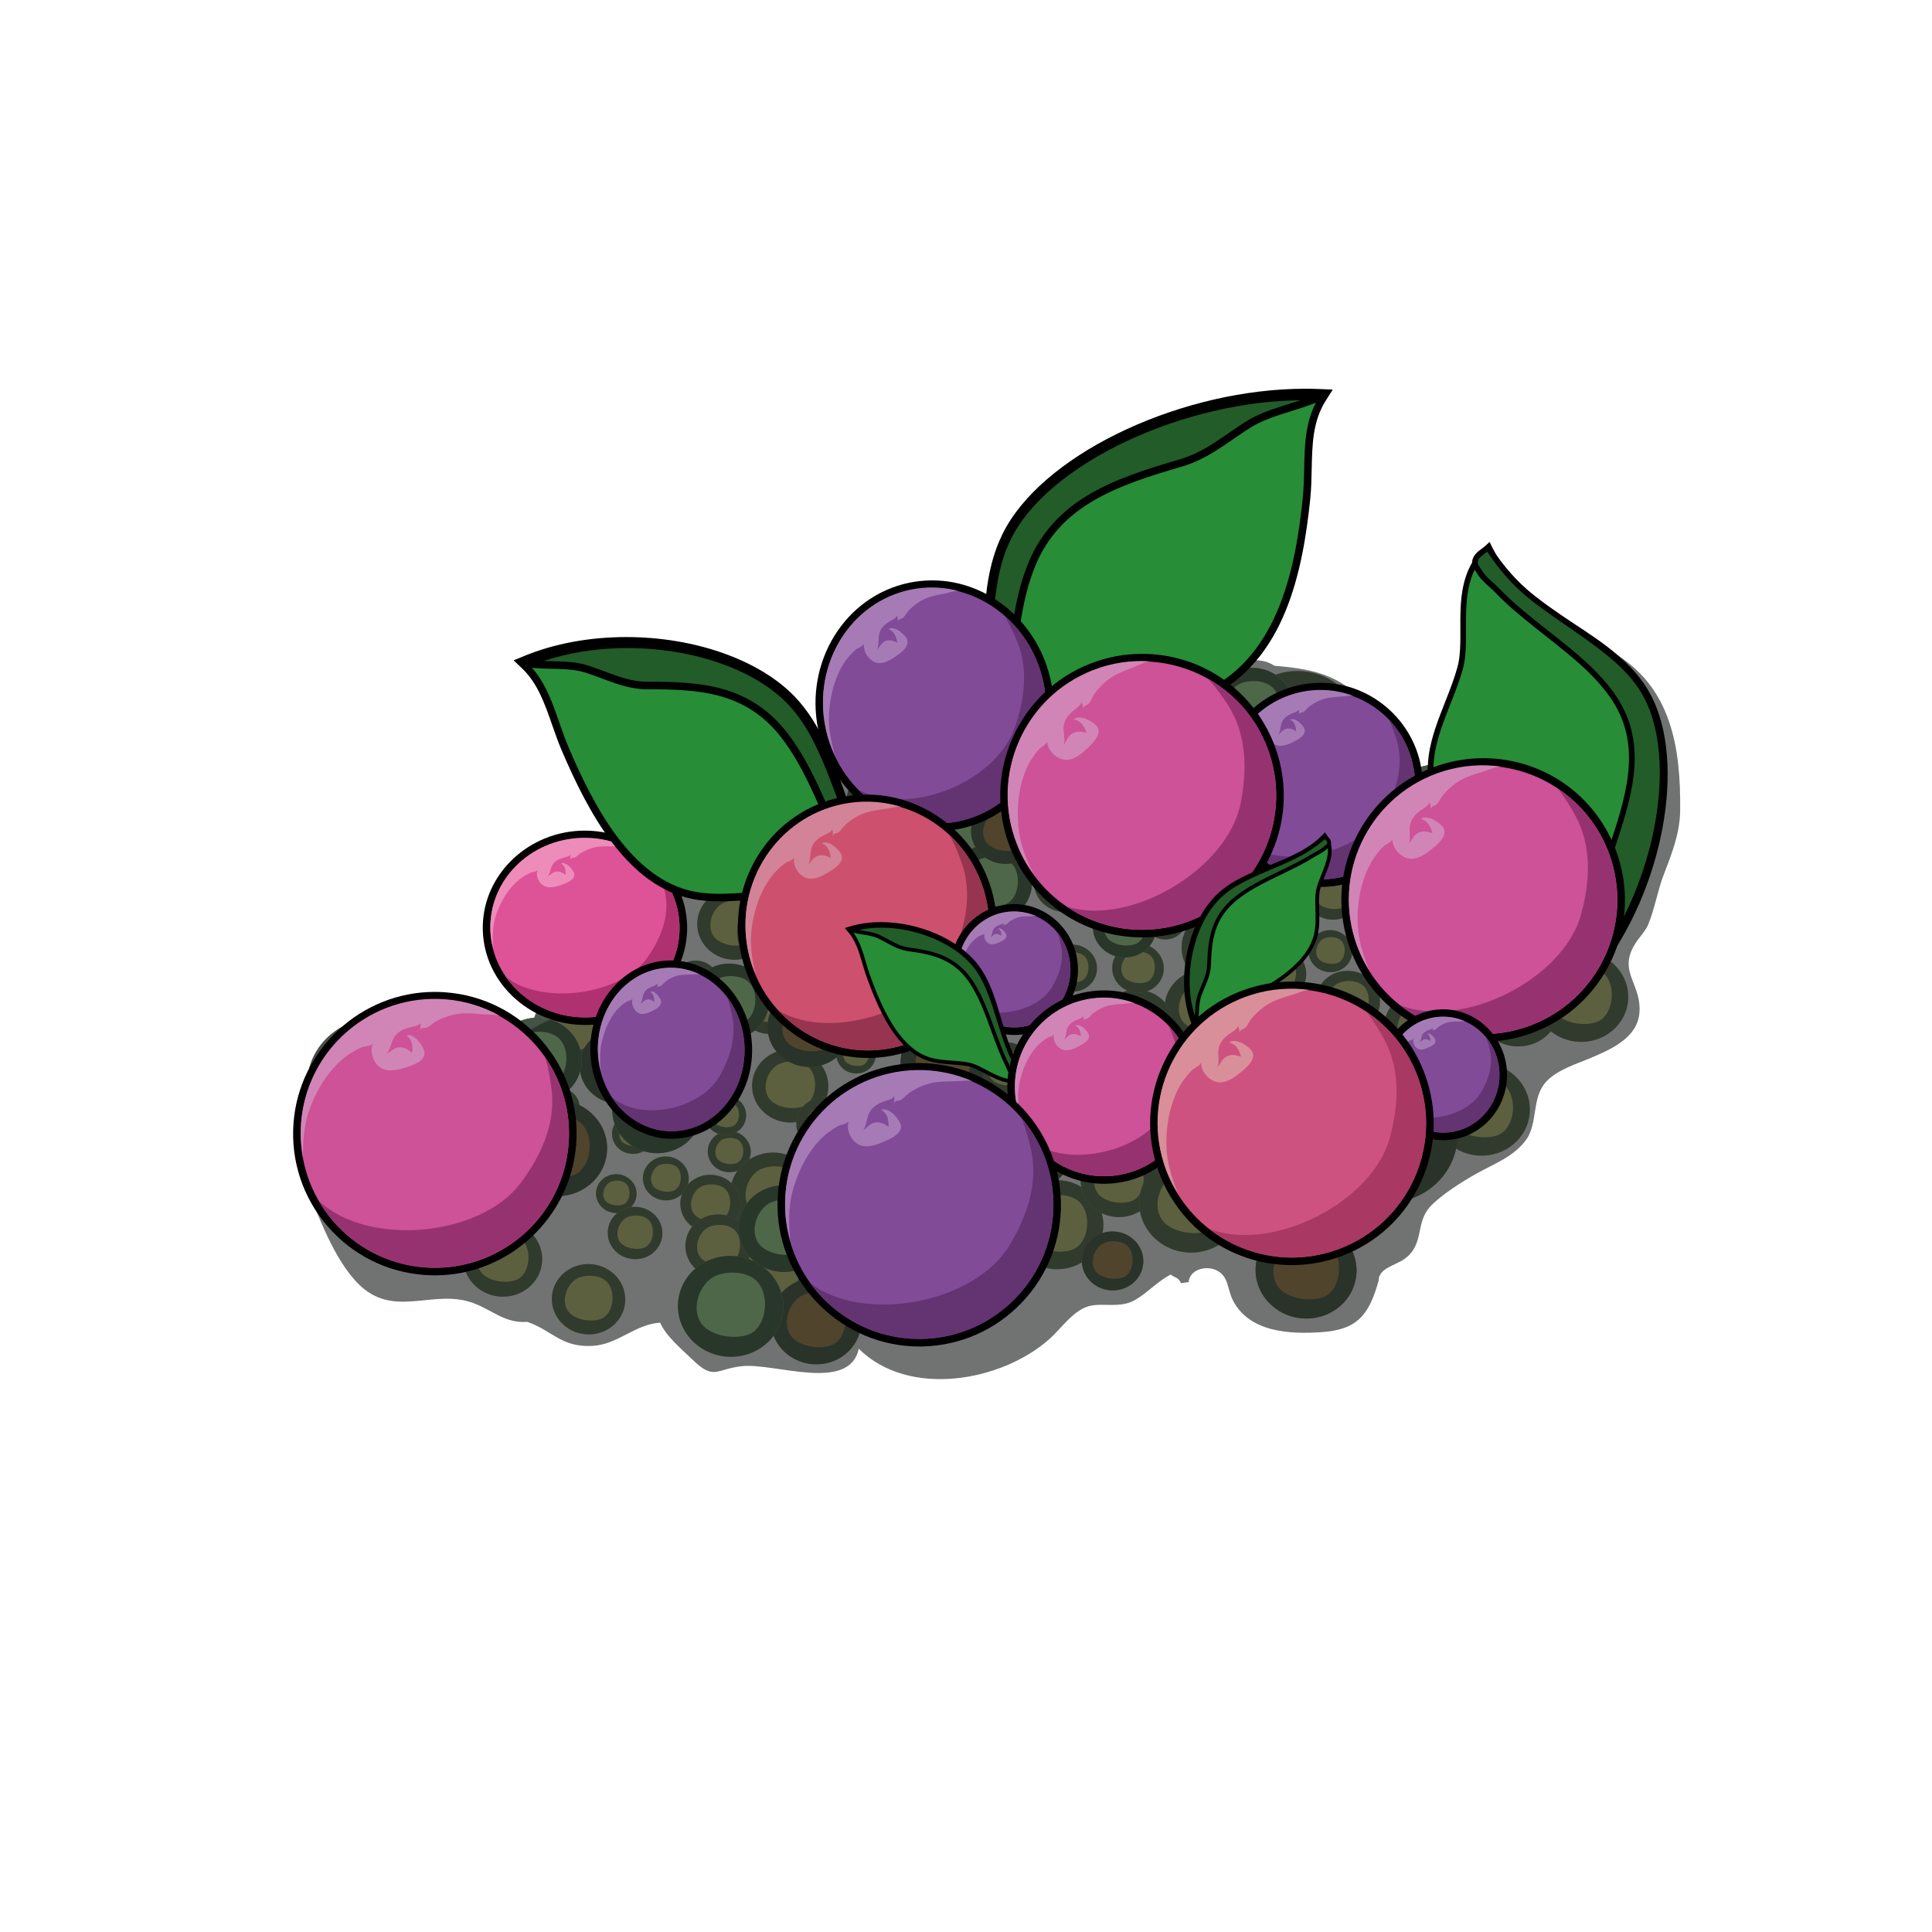 <?xml version="1.0" encoding="utf-8"?>
<!-- Generator: Adobe Illustrator 16.0.0, SVG Export Plug-In . SVG Version: 6.00 Build 0)  -->
<!DOCTYPE svg PUBLIC "-//W3C//DTD SVG 1.1//EN" "http://www.w3.org/Graphics/SVG/1.1/DTD/svg11.dtd">
<svg version="1.1" xmlns="http://www.w3.org/2000/svg" xmlns:xlink="http://www.w3.org/1999/xlink" x="0px" y="0px" width="256px"
	 height="256px" viewBox="0 0 256 256" enable-background="new 0 0 256 256" xml:space="preserve">
<symbol  id="New_Symbol" viewBox="-14.566 -13.946 29.133 27.892">
	<path fill="#47381C" d="M14.567,0c0-7.703-6.521-13.945-14.566-13.945c-8.046,0-14.567,6.242-14.567,13.945S-8.046,13.946,0,13.946
		C8.046,13.946,14.567,7.703,14.567,0z"/>
	<path opacity="0.9" fill="#122216" d="M0,13.946c-8.046,0-14.567-6.243-14.567-13.946S-8.046-13.946,0-13.946
		c8.046,0,14.566,6.242,14.566,13.945S8.046,13.946,0,13.946z M7.402-5.958C6.959-6.463,6.445-6.89,5.86-7.214
		C2.279-9.2-4.946-8.734-7.755-5.298C-10.7-1.693-9.344,4.47-5.929,7.295c2.98,2.465,9.231,2.915,12.415,0.36
		C10.134,4.729,10.459-2.474,7.402-5.958z"/>
</symbol>
<symbol  id="New_Symbol_1" viewBox="-14.566 -13.946 29.133 27.892">
	<path fill="#45643D" d="M14.567,0c0-7.703-6.521-13.945-14.566-13.945c-8.046,0-14.567,6.242-14.567,13.945S-8.046,13.946,0,13.946
		C8.046,13.946,14.567,7.703,14.567,0z"/>
	<path opacity="0.9" fill="#122216" d="M0,13.946c-8.046,0-14.567-6.243-14.567-13.946S-8.046-13.946,0-13.946
		c8.046,0,14.566,6.242,14.566,13.945S8.046,13.946,0,13.946z M7.402-5.958C6.959-6.463,6.445-6.89,5.86-7.214
		C2.279-9.2-4.946-8.734-7.755-5.298C-10.7-1.693-9.344,4.47-5.929,7.295c2.98,2.465,9.231,2.915,12.415,0.36
		C10.134,4.729,10.459-2.474,7.402-5.958z"/>
</symbol>
<symbol  id="New_Symbol_2" viewBox="-14.566 -13.946 29.133 27.892">
	<path fill="#575B32" d="M14.567,0c0-7.703-6.521-13.945-14.566-13.945c-8.046,0-14.567,6.242-14.567,13.945S-8.046,13.946,0,13.946
		C8.046,13.946,14.567,7.703,14.567,0z"/>
	<path opacity="0.8" fill="#122216" d="M0,13.946c-8.046,0-14.567-6.243-14.567-13.946S-8.046-13.946,0-13.946
		c8.046,0,14.566,6.242,14.566,13.945S8.046,13.946,0,13.946z M7.402-5.958C6.959-6.463,6.445-6.89,5.86-7.214
		C2.279-9.2-4.946-8.734-7.755-5.298C-10.7-1.693-9.344,4.47-5.929,7.295c2.98,2.465,9.231,2.915,12.415,0.36
		C10.134,4.729,10.459-2.474,7.402-5.958z"/>
</symbol>
<g id="Stone" display="none">
	<polygon display="inline" fill="#3D3D3D" stroke="#000000" stroke-miterlimit="10" points="144.477,41.021 168.708,51.295 
		189.271,106.087 189.271,153.804 201.195,157.685 198.301,192.843 177.393,203.116 77.357,199.305 79.609,140.561 	"/>
	<polygon display="inline" fill="#787878" stroke="#000000" stroke-miterlimit="10" points="67.708,149.922 98.963,67.276 
		123.772,44.645 144.477,41.021 163.884,79.833 153.912,114.078 146.622,113.622 146.622,149.922 	"/>
	<polygon display="inline" fill="#C9C9C9" points="104.377,69.104 125.928,49.468 141.046,46.044 145.549,56.318 136.864,50.533 
		127.321,51.066 	"/>
	<polyline display="inline" fill="#999999" points="151.713,71.502 144.316,85.763 121.385,94.256 137.548,103.56 146.124,104.935 
		150.849,81.818 153.878,83.865 152.969,71.704 	"/>
	<polygon display="inline" fill="#292929" points="168.923,92.085 161.846,118.873 153.376,117.655 155.259,169.558 
		172.676,174.017 180.716,145.356 177.127,134.244 169.781,148.399 173.211,101.065 	"/>
	<polygon display="inline" fill="#6E6E6E" stroke="#000000" stroke-miterlimit="10" points="54.683,130.181 59.889,182.756 
		72.78,205.428 93.71,201.994 141.181,204.311 164.689,186.225 156.347,145.167 158.016,131.896 	"/>
	<polygon display="inline" fill="#4F4F4F" points="137.496,159.772 140.529,200.986 148.566,192.557 	"/>
	<polygon display="inline" fill="#4F4F4F" points="155.876,135.184 145.563,142.159 139.192,156.417 152.336,147.154 
		158.605,173.382 160.729,172.236 154.967,146.321 	"/>
	<polygon display="inline" fill="#4F4F4F" points="66.595,151.172 73.269,203.004 92.681,199.673 71.55,152.734 	"/>
	<polygon display="inline" fill="#4F4F4F" points="114.521,200.908 118.161,169.738 123.721,201.795 	"/>
	<polygon display="inline" fill="#4F4F4F" points="92.075,156.272 96.625,171.363 98.445,188.745 100.568,170.738 97.737,158.562 
		103.803,158.457 	"/>
	<polygon display="inline" fill="#969696" stroke="#000000" stroke-miterlimit="10" points="68.5,117.75 54.413,129.285 65,147.375 
		108.747,154.427 111.108,159.727 108.91,169.094 113.232,160.001 111.599,151.914 136.475,154.372 144.568,141.774 
		157.745,131.626 149.403,116.327 103.803,109.25 	"/>
	<polygon display="inline" fill="#C7C7C7" points="104.375,111.375 145.625,119.75 149.504,132.199 136.361,143.647 132,124 
		103.803,116 81.125,117.875 	"/>
	<polygon display="inline" fill="#5E5E5E" stroke="#000000" stroke-miterlimit="10" points="177.397,177.474 178.629,194.229 
		174.716,204.334 155.309,208.186 139.869,204.543 131.398,185.81 133.544,174.775 	"/>
	<polygon display="inline" fill="#3B3B3B" points="142.283,192.782 140.514,203.867 151.853,206.443 143.007,202.618 
		143.249,197.076 	"/>
	<polyline display="inline" fill="#3B3B3B" points="133.732,177.77 132.232,185.938 137.754,197.647 134.108,185.836 
		134.752,180.425 138.129,185.679 134.27,177.458 133.626,177.302 	"/>
	<polygon display="inline" fill="#3B3B3B" points="167.264,192.991 163.726,205.428 174.126,203.346 175.975,198.288 
		171.92,200.031 	"/>
	<polygon display="inline" fill="#3B3B3B" points="176.378,180.803 168.819,190.961 175.307,185.756 177.075,191.481 	"/>
	<polygon display="inline" fill="#949494" stroke="#000000" stroke-miterlimit="10" points="142.388,191.939 166.941,191.939 
		177.449,177.474 171.002,166.381 153.275,162.027 133.715,174.775 	"/>
	<path display="inline" fill="#C7C7C7" d="M153.431,163.59c-0.16,0-17.852,11.447-17.852,11.447l6.487,13.271l-2.359-12.646
		l15.011-10.354l15.387,2.653l-16.03-4.371H153.431z"/>
</g>
<g id="Berries">
	<g id="Layer_3">
		<path fill="#717272" d="M216.308,129.907c-0.588-1.556-0.957-3.033,0.658-5.297c0.457-0.64,1.103-1.325,1.41-2.057
			c0.895-2.139,1.251-4.522,2.092-6.698c1.054-2.727,2.123-5.434,2.16-8.403c0.104-8.361-1.149-16.518-8.952-21.019
			c1.968,1.221,1.651,7.654,1.641,9.723c-0.017,3.463-0.636,7.92-3.712,10.057c-2.497,1.734-4.545,1.86-7.388,1.551
			c-3.341-0.365-13.69,3.337-16.042,0.739c-1.11-1.228-1.26-5.765-1.886-7.475c-0.893-2.436-2.855-4.49-4.437-6.619
			c-3.564-4.8-7.328-5.732-12.995-6.192c-2.229-1.543-5.19-0.252-7.419,0.304c-1.49,0.371-3.046,0.104-4.527,0.429
			c-3.697,0.811-7.699,1.498-11.258,2.74c-3.846,1.343-7.386,3.439-11.325,4.541c-1.761,0.493-3.498,1.159-5.321,1.401
			c-1.785,0.239-3.336-0.223-5.082-0.329c-3.07-0.183-6.273-0.382-9.324,0.27c-0.226,0.049-0.445,0.104-0.658,0.165
			c-2.924,0.841-4.761,2.879-6.724,5.131c-1.266,1.454-2.494,2.679-3.395,4.399c-0.634,1.21-1.201,2.828-2.25,3.755
			c-1.038,0.917-2.386,0.842-3.695,1.056c-2.953,0.481-5.836,1.556-8.331,3.214c-1.75,1.164-3.649,2.738-4.803,4.517
			c-0.765,1.178-0.939,2.522-1.427,3.817c-1.225,3.251-2.325,7.309-5.572,9.083c-3.684,2.014-7.352,3.104-10.563,6.004
			c-3.821,3.449-7.26,7.479-10.914,11.117c-3.926,3.91-9.241,11.051-15.729,7.283c1.712,4.123,3.708,9.697,6.87,12.928
			c4.701,4.805,9.935,0.67,15.245,2.596c2.569,0.932,4.265,2.744,7.201,2.512c3.33,1.129,4.475,3.408,8.644,3.186
			c3.389-0.18,5.635-2.875,8.974-3.076c0.794,1.82,2.862,3.521,4.28,4.896c2.913,2.822,3.123,1.215,6.611,0.863
			c4.308-0.438,14.177,3.518,15.426-2.305c6.607,6.541,18.835,4.377,25.221-1.248c1.563-1.377,3.173-3.814,5.261-4.391
			c1.862-0.514,4.112,0.35,6.14-0.828c1.621-0.943,2.896-2.393,4.705-3.375c0.538,0.473,0.982,0.291,1.38,1.166
			c0.354-0.082,0.616-0.1,1.005-0.143c0.103-1.637,2.215-2.236,3.61-1.613c1.751,0.779,1.471,2.545,2.293,4.094
			c2.228,4.195,7.546,4.412,11.631,4.145c4.792-0.313,6.356-2.232,7.637-6.822c0.021-1.67,2.156-1.992,3.395-2.861
			c2.729-1.922,1.426-4.756,3.43-6.945c1.412-1.541,4.329-3.373,6.175-4.402c2.321-1.297,4.923-2.229,6.541-4.461
			c1.615-2.232,0.686-5.543,2.66-7.695c1.464-1.596,4.039-2.361,5.963-3.178c2.689-1.143,6.104-2.646,6.394-5.928
			C217.387,132.445,216.778,131.152,216.308,129.907z"/>
		<g opacity="0.8">
			
				<use xlink:href="#New_Symbol_2"  width="29.133" height="27.892" x="-14.566" y="-13.946" transform="matrix(0.254 0.019 0.019 -0.254 133.337 141.659)" overflow="visible"/>
			
				<use xlink:href="#New_Symbol_2"  width="29.133" height="27.892" x="-14.566" y="-13.946" transform="matrix(0.203 0.015 0.015 -0.203 142.1 136.601)" overflow="visible"/>
			
				<use xlink:href="#New_Symbol_2"  width="29.133" height="27.892" x="-14.566" y="-13.946" transform="matrix(0.194 0.015 0.015 -0.194 154.385 121.772)" overflow="visible"/>
			
				<use xlink:href="#New_Symbol_2"  width="29.133" height="27.892" x="-14.566" y="-13.946" transform="matrix(0.272 0.021 0.021 -0.272 60.016 142.864)" overflow="visible"/>
			
				<use xlink:href="#New_Symbol_2"  width="29.133" height="27.892" x="-14.566" y="-13.946" transform="matrix(0.184 0.014 0.014 -0.184 81.662 158.16)" overflow="visible"/>
			
				<use xlink:href="#New_Symbol_2"  width="29.133" height="27.892" x="-14.566" y="-13.946" transform="matrix(0.182 0.014 0.014 -0.182 119.612 136.197)" overflow="visible"/>
			
				<use xlink:href="#New_Symbol_2"  width="29.133" height="27.892" x="-14.566" y="-13.946" transform="matrix(0.368 0.028 0.028 -0.368 149.598 149.273)" overflow="visible"/>
			
				<use xlink:href="#New_Symbol_2"  width="29.133" height="27.892" x="-14.566" y="-13.946" transform="matrix(0.401 0.03 0.03 -0.401 178.461 142.159)" overflow="visible"/>
			
				<use xlink:href="#New_Symbol_2"  width="29.133" height="27.892" x="-14.566" y="-13.946" transform="matrix(0.362 0.027 0.027 -0.362 159.607 133.556)" overflow="visible"/>
			
				<use xlink:href="#New_Symbol_2"  width="29.133" height="27.892" x="-14.566" y="-13.946" transform="matrix(0.45 0.034 0.034 -0.45 131.926 156.502)" overflow="visible"/>
			
				<use xlink:href="#New_Symbol_2"  width="29.133" height="27.892" x="-14.566" y="-13.946" transform="matrix(0.369 0.028 0.028 -0.369 140.558 145.562)" overflow="visible"/>
			
				<use xlink:href="#New_Symbol_2"  width="29.133" height="27.892" x="-14.566" y="-13.946" transform="matrix(0.346 0.026 0.026 -0.346 104.707 143.899)" overflow="visible"/>
			
				<use xlink:href="#New_Symbol_2"  width="29.133" height="27.892" x="-14.566" y="-13.946" transform="matrix(0.248 0.019 0.019 -0.248 84.15 163.379)" overflow="visible"/>
			
				<use xlink:href="#New_Symbol_2"  width="29.133" height="27.892" x="-14.566" y="-13.946" transform="matrix(0.568 0.043 0.043 -0.568 100.997 166.993)" overflow="visible"/>
			
				<use xlink:href="#New_Symbol_2"  width="29.133" height="27.892" x="-14.566" y="-13.946" transform="matrix(0.328 0.025 0.025 -0.328 155.111 143.231)" overflow="visible"/>
			
				<use xlink:href="#New_Symbol_2"  width="29.133" height="27.892" x="-14.566" y="-13.946" transform="matrix(0.506 0.038 0.038 -0.506 175.969 154.676)" overflow="visible"/>
			
				<use xlink:href="#New_Symbol_2"  width="29.133" height="27.892" x="-14.566" y="-13.946" transform="matrix(0.346 0.026 0.026 -0.346 188.428 136.196)" overflow="visible"/>
			
				<use xlink:href="#New_Symbol_2"  width="29.133" height="27.892" x="-14.566" y="-13.946" transform="matrix(0.238 0.018 0.018 -0.238 66.926 158.118)" overflow="visible"/>
			
				<use xlink:href="#New_Symbol_2"  width="29.133" height="27.892" x="-14.566" y="-13.946" transform="matrix(0.266 0.02 0.02 -0.266 169.198 129.048)" overflow="visible"/>
			
				<use xlink:href="#New_Symbol_2"  width="29.133" height="27.892" x="-14.566" y="-13.946" transform="matrix(0.256 0.019 0.019 -0.256 176.597 118.285)" overflow="visible"/>
			
				<use xlink:href="#New_Symbol_2"  width="29.133" height="27.892" x="-14.566" y="-13.946" transform="matrix(0.148 0.011 0.011 -0.148 187.112 142.176)" overflow="visible"/>
			
				<use xlink:href="#New_Symbol_2"  width="29.133" height="27.892" x="-14.566" y="-13.946" transform="matrix(0.325 0.025 0.025 -0.325 161.877 119.41)" overflow="visible"/>
			
				<use xlink:href="#New_Symbol_2"  width="29.133" height="27.892" x="-14.566" y="-13.946" transform="matrix(0.28 0.021 0.021 -0.28 101.973 133.096)" overflow="visible"/>
			
				<use xlink:href="#New_Symbol_2"  width="29.133" height="27.892" x="-14.566" y="-13.946" transform="matrix(0.358 0.027 0.027 -0.358 66.614 166.81)" overflow="visible"/>
			
				<use xlink:href="#New_Symbol_2"  width="29.133" height="27.892" x="-14.566" y="-13.946" transform="matrix(0.476 0.036 0.036 -0.476 48.121 152.347)" overflow="visible"/>
			
				<use xlink:href="#New_Symbol_2"  width="29.133" height="27.892" x="-14.566" y="-13.946" transform="matrix(0.208 0.016 0.016 -0.208 88.227 156.147)" overflow="visible"/>
			
				<use xlink:href="#New_Symbol_2"  width="29.133" height="27.892" x="-14.566" y="-13.946" transform="matrix(0.209 0.016 0.016 -0.209 92.203 130.206)" overflow="visible"/>
			
				<use xlink:href="#New_Symbol_2"  width="29.133" height="27.892" x="-14.566" y="-13.946" transform="matrix(0.195 0.015 0.015 -0.195 96.629 152.596)" overflow="visible"/>
			
				<use xlink:href="#New_Symbol_2"  width="29.133" height="27.892" x="-14.566" y="-13.946" transform="matrix(0.189 0.014 0.014 -0.189 83.856 150.256)" overflow="visible"/>
			
				<use xlink:href="#New_Symbol_2"  width="29.133" height="27.892" x="-14.566" y="-13.946" transform="matrix(0.465 0.035 0.035 -0.465 113.778 161.018)" overflow="visible"/>
			
				<use xlink:href="#New_Symbol_2"  width="29.133" height="27.892" x="-14.566" y="-13.946" transform="matrix(0.24 0.018 0.018 -0.24 168.438 118.769)" overflow="visible"/>
			
				<use xlink:href="#New_Symbol_2"  width="29.133" height="27.892" x="-14.566" y="-13.946" transform="matrix(0.335 0.025 0.025 -0.335 150.606 135.818)" overflow="visible"/>
			
				<use xlink:href="#New_Symbol_2"  width="29.133" height="27.892" x="-14.566" y="-13.946" transform="matrix(0.415 0.031 0.031 -0.415 134.122 93.609)" overflow="visible"/>
			
				<use xlink:href="#New_Symbol_2"  width="29.133" height="27.892" x="-14.566" y="-13.946" transform="matrix(0.212 0.016 0.016 -0.212 162.373 140.476)" overflow="visible"/>
			
				<use xlink:href="#New_Symbol_2"  width="29.133" height="27.892" x="-14.566" y="-13.946" transform="matrix(0.469 0.035 0.035 -0.469 142.475 91.201)" overflow="visible"/>
			
				<use xlink:href="#New_Symbol_2"  width="29.133" height="27.892" x="-14.566" y="-13.946" transform="matrix(0.323 0.024 0.024 -0.323 109.144 154.884)" overflow="visible"/>
			
				<use xlink:href="#New_Symbol_2"  width="29.133" height="27.892" x="-14.566" y="-13.946" transform="matrix(0.216 0.016 0.016 -0.216 119.782 125.548)" overflow="visible"/>
			
				<use xlink:href="#New_Symbol_2"  width="29.133" height="27.892" x="-14.566" y="-13.946" transform="matrix(0.223 0.017 0.017 -0.223 142.101 128.282)" overflow="visible"/>
			
				<use xlink:href="#New_Symbol_2"  width="29.133" height="27.892" x="-14.566" y="-13.946" transform="matrix(0.422 0.032 0.032 -0.422 140.036 162.274)" overflow="visible"/>
			
				<use xlink:href="#New_Symbol_2"  width="29.133" height="27.892" x="-14.566" y="-13.946" transform="matrix(0.247 0.019 0.019 -0.247 172.248 146.219)" overflow="visible"/>
			
				<use xlink:href="#New_Symbol_2"  width="29.133" height="27.892" x="-14.566" y="-13.946" transform="matrix(0.521 0.039 0.039 -0.521 155.534 91.045)" overflow="visible"/>
			
				<use xlink:href="#New_Symbol_2"  width="29.133" height="27.892" x="-14.566" y="-13.946" transform="matrix(0.577 0.044 0.044 -0.577 171.966 96.99)" overflow="visible"/>
			
				<use xlink:href="#New_Symbol_2"  width="29.133" height="27.892" x="-14.566" y="-13.946" transform="matrix(0.234 0.018 0.018 -0.234 150.791 128.29)" overflow="visible"/>
			
				<use xlink:href="#New_Symbol_2"  width="29.133" height="27.892" x="-14.566" y="-13.946" transform="matrix(0.383 0.029 0.029 -0.383 201.121 133.298)" overflow="visible"/>
			
				<use xlink:href="#New_Symbol_2"  width="29.133" height="27.892" x="-14.566" y="-13.946" transform="matrix(0.429 0.032 0.032 -0.429 209.483 132.052)" overflow="visible"/>
			
				<use xlink:href="#New_Symbol_2"  width="29.133" height="27.892" x="-14.566" y="-13.946" transform="matrix(0.44 0.033 0.033 -0.44 196.287 146.973)" overflow="visible"/>
			
				<use xlink:href="#New_Symbol_2"  width="29.133" height="27.892" x="-14.566" y="-13.946" transform="matrix(0.199 0.015 0.015 -0.199 176.28 126.032)" overflow="visible"/>
			
				<use xlink:href="#New_Symbol_2"  width="29.133" height="27.892" x="-14.566" y="-13.946" transform="matrix(0.261 0.02 0.02 -0.261 128.054 149.001)" overflow="visible"/>
			
				<use xlink:href="#New_Symbol_2"  width="29.133" height="27.892" x="-14.566" y="-13.946" transform="matrix(0.393 0.03 0.03 -0.393 102.484 158.218)" overflow="visible"/>
			
				<use xlink:href="#New_Symbol_2"  width="29.133" height="27.892" x="-14.566" y="-13.946" transform="matrix(0.337 0.025 0.025 -0.337 97.306 122.46)" overflow="visible"/>
			
				<use xlink:href="#New_Symbol_2"  width="29.133" height="27.892" x="-14.566" y="-13.946" transform="matrix(0.333 0.025 0.025 -0.333 77.985 172.157)" overflow="visible"/>
			
				<use xlink:href="#New_Symbol_2"  width="29.133" height="27.892" x="-14.566" y="-13.946" transform="matrix(0.182 0.014 0.014 -0.182 74.139 146.705)" overflow="visible"/>
			
				<use xlink:href="#New_Symbol_2"  width="29.133" height="27.892" x="-14.566" y="-13.946" transform="matrix(0.316 0.024 0.024 -0.316 60.834 139.305)" overflow="visible"/>
			
				<use xlink:href="#New_Symbol_2"  width="29.133" height="27.892" x="-14.566" y="-13.946" transform="matrix(0.344 0.026 0.026 -0.344 75.598 136.268)" overflow="visible"/>
			
				<use xlink:href="#New_Symbol_2"  width="29.133" height="27.892" x="-14.566" y="-13.946" transform="matrix(0.258 0.019 0.019 -0.258 109.285 148.968)" overflow="visible"/>
			
				<use xlink:href="#New_Symbol_2"  width="29.133" height="27.892" x="-14.566" y="-13.946" transform="matrix(0.37 0.028 0.028 -0.37 115.536 119.971)" overflow="visible"/>
			
				<use xlink:href="#New_Symbol_2"  width="29.133" height="27.892" x="-14.566" y="-13.946" transform="matrix(0.307 0.023 0.023 -0.307 150.294 114.12)" overflow="visible"/>
			
				<use xlink:href="#New_Symbol_2"  width="29.133" height="27.892" x="-14.566" y="-13.946" transform="matrix(0.282 0.021 0.021 -0.282 141.1 116.907)" overflow="visible"/>
			
				<use xlink:href="#New_Symbol_2"  width="29.133" height="27.892" x="-14.566" y="-13.946" transform="matrix(0.274 0.021 0.021 -0.274 94.144 159.501)" overflow="visible"/>
			
				<use xlink:href="#New_Symbol_2"  width="29.133" height="27.892" x="-14.566" y="-13.946" transform="matrix(0.308 0.023 0.023 -0.308 115.962 147.57)" overflow="visible"/>
			
				<use xlink:href="#New_Symbol_2"  width="29.133" height="27.892" x="-14.566" y="-13.946" transform="matrix(0.518 0.039 0.039 -0.518 119.697 106.678)" overflow="visible"/>
			
				<use xlink:href="#New_Symbol_2"  width="29.133" height="27.892" x="-14.566" y="-13.946" transform="matrix(0.324 0.025 0.025 -0.324 110.966 165.982)" overflow="visible"/>
			
				<use xlink:href="#New_Symbol_2"  width="29.133" height="27.892" x="-14.566" y="-13.946" transform="matrix(0.394 0.03 0.03 -0.394 108.807 115.982)" overflow="visible"/>
			
				<use xlink:href="#New_Symbol_2"  width="29.133" height="27.892" x="-14.566" y="-13.946" transform="matrix(0.19 0.014 0.014 -0.19 112.376 131.136)" overflow="visible"/>
			
				<use xlink:href="#New_Symbol_2"  width="29.133" height="27.892" x="-14.566" y="-13.946" transform="matrix(0.346 0.026 0.026 -0.346 123.932 157.325)" overflow="visible"/>
			
				<use xlink:href="#New_Symbol_2"  width="29.133" height="27.892" x="-14.566" y="-13.946" transform="matrix(0.227 0.017 0.017 -0.227 125.887 129.497)" overflow="visible"/>
			
				<use xlink:href="#New_Symbol_2"  width="29.133" height="27.892" x="-14.566" y="-13.946" transform="matrix(0.346 0.026 0.026 -0.346 148.244 156.436)" overflow="visible"/>
			
				<use xlink:href="#New_Symbol_2"  width="29.133" height="27.892" x="-14.566" y="-13.946" transform="matrix(0.179 0.013 0.013 -0.179 134.973 124.853)" overflow="visible"/>
			
				<use xlink:href="#New_Symbol_2"  width="29.133" height="27.892" x="-14.566" y="-13.946" transform="matrix(0.487 0.037 0.037 -0.487 140.123 99.76)" overflow="visible"/>
			
				<use xlink:href="#New_Symbol_2"  width="29.133" height="27.892" x="-14.566" y="-13.946" transform="matrix(0.319 0.024 0.024 -0.319 156.65 111.441)" overflow="visible"/>
			
				<use xlink:href="#New_Symbol_2"  width="29.133" height="27.892" x="-14.566" y="-13.946" transform="matrix(0.248 0.019 0.019 -0.248 127.747 120.998)" overflow="visible"/>
			
				<use xlink:href="#New_Symbol_2"  width="29.133" height="27.892" x="-14.566" y="-13.946" transform="matrix(0.3 0.023 0.023 -0.3 95.196 165.109)" overflow="visible"/>
			
				<use xlink:href="#New_Symbol_2"  width="29.133" height="27.892" x="-14.566" y="-13.946" transform="matrix(0.188 0.014 0.014 -0.188 96.124 147.774)" overflow="visible"/>
			
				<use xlink:href="#New_Symbol_2"  width="29.133" height="27.892" x="-14.566" y="-13.946" transform="matrix(0.417 0.032 0.032 -0.417 124.477 163.293)" overflow="visible"/>
			
				<use xlink:href="#New_Symbol_2"  width="29.133" height="27.892" x="-14.566" y="-13.946" transform="matrix(0.179 0.013 0.013 -0.179 113.441 139.737)" overflow="visible"/>
			
				<use xlink:href="#New_Symbol_2"  width="29.133" height="27.892" x="-14.566" y="-13.946" transform="matrix(0.253 0.019 0.019 -0.253 115.877 154.299)" overflow="visible"/>
			
				<use xlink:href="#New_Symbol_2"  width="29.133" height="27.892" x="-14.566" y="-13.946" transform="matrix(0.238 0.018 0.018 -0.238 165.342 150.177)" overflow="visible"/>
			
				<use xlink:href="#New_Symbol_2"  width="29.133" height="27.892" x="-14.566" y="-13.946" transform="matrix(0.292 0.022 0.022 -0.292 178.587 132.722)" overflow="visible"/>
			
				<use xlink:href="#New_Symbol_2"  width="29.133" height="27.892" x="-14.566" y="-13.946" transform="matrix(0.468 0.035 0.035 -0.468 157.793 159.428)" overflow="visible"/>
			
				<use xlink:href="#New_Symbol_2"  width="29.133" height="27.892" x="-14.566" y="-13.946" transform="matrix(0.366 0.028 0.028 -0.366 161.91 125.569)" overflow="visible"/>
			
				<use xlink:href="#New_Symbol_2"  width="29.133" height="27.892" x="-14.566" y="-13.946" transform="matrix(0.253 0.019 0.019 -0.253 169.516 136.9)" overflow="visible"/>
			
				<use xlink:href="#New_Symbol_2"  width="29.133" height="27.892" x="-14.566" y="-13.946" transform="matrix(0.415 0.031 0.031 -0.415 167.999 157.485)" overflow="visible"/>
			
				<use xlink:href="#New_Symbol_2"  width="29.133" height="27.892" x="-14.566" y="-13.946" transform="matrix(0.354 0.027 0.027 -0.354 157.792 152.72)" overflow="visible"/>
			
				<use xlink:href="#New_Symbol_2"  width="29.133" height="27.892" x="-14.566" y="-13.946" transform="matrix(0.439 0.033 0.033 -0.439 162.657 103.802)" overflow="visible"/>
			
				<use xlink:href="#New_Symbol_2"  width="29.133" height="27.892" x="-14.566" y="-13.946" transform="matrix(0.244 0.018 0.018 -0.244 186.8 118.426)" overflow="visible"/>
			
				<use xlink:href="#New_Symbol_1"  width="29.133" height="27.892" x="-14.566" y="-13.946" transform="matrix(0.288 0.022 0.022 -0.288 149.016 122.844)" overflow="visible"/>
			
				<use xlink:href="#New_Symbol_1"  width="29.133" height="27.892" x="-14.566" y="-13.946" transform="matrix(0.522 0.039 0.039 -0.522 130.83 89.174)" overflow="visible"/>
			
				<use xlink:href="#New_Symbol_1"  width="29.133" height="27.892" x="-14.566" y="-13.946" transform="matrix(0.289 0.022 0.022 -0.289 121.131 96.88)" overflow="visible"/>
			
				<use xlink:href="#New_Symbol_1"  width="29.133" height="27.892" x="-14.566" y="-13.946" transform="matrix(0.568 0.043 0.043 -0.568 126.31 93.963)" overflow="visible"/>
			
				<use xlink:href="#New_Symbol_1"  width="29.133" height="27.892" x="-14.566" y="-13.946" transform="matrix(0.654 0.049 0.049 -0.654 177.529 107.236)" overflow="visible"/>
			
				<use xlink:href="#New_Symbol_1"  width="29.133" height="27.892" x="-14.566" y="-13.946" transform="matrix(0.302 0.023 0.023 -0.302 142.614 109.804)" overflow="visible"/>
			
				<use xlink:href="#New_Symbol_1"  width="29.133" height="27.892" x="-14.566" y="-13.946" transform="matrix(0.59 0.045 0.045 -0.59 130.273 101.344)" overflow="visible"/>
			
				<use xlink:href="#New_Symbol_1"  width="29.133" height="27.892" x="-14.566" y="-13.946" transform="matrix(0.223 0.017 0.017 -0.223 199.551 117.981)" overflow="visible"/>
			
				<use xlink:href="#New_Symbol"  width="29.133" height="27.892" x="-14.566" y="-13.946" transform="matrix(0.367 0.028 0.028 -0.367 164.56 111.566)" overflow="visible"/>
			
				<use xlink:href="#New_Symbol"  width="29.133" height="27.892" x="-14.566" y="-13.946" transform="matrix(0.385 0.029 0.029 -0.385 117.57 171.551)" overflow="visible"/>
			
				<use xlink:href="#New_Symbol"  width="29.133" height="27.892" x="-14.566" y="-13.946" transform="matrix(0.226 0.017 0.017 -0.226 135.012 166.75)" overflow="visible"/>
			
				<use xlink:href="#New_Symbol"  width="29.133" height="27.892" x="-14.566" y="-13.946" transform="matrix(0.285 0.021 0.021 -0.285 93.753 139.701)" overflow="visible"/>
			
				<use xlink:href="#New_Symbol"  width="29.133" height="27.892" x="-14.566" y="-13.946" transform="matrix(0.458 0.035 0.035 -0.458 173.059 168.305)" overflow="visible"/>
			
				<use xlink:href="#New_Symbol"  width="29.133" height="27.892" x="-14.566" y="-13.946" transform="matrix(0.384 0.029 0.029 -0.384 124.939 140.769)" overflow="visible"/>
			
				<use xlink:href="#New_Symbol"  width="29.133" height="27.892" x="-14.566" y="-13.946" transform="matrix(0.41 0.031 0.031 -0.41 108.132 175.044)" overflow="visible"/>
			
				<use xlink:href="#New_Symbol_1"  width="29.133" height="27.892" x="-14.566" y="-13.946" transform="matrix(0.478 0.036 0.036 -0.478 96.811 173.094)" overflow="visible"/>
			
				<use xlink:href="#New_Symbol_1"  width="29.133" height="27.892" x="-14.566" y="-13.946" transform="matrix(0.478 0.036 0.036 -0.478 127.237 106.403)" overflow="visible"/>
			
				<use xlink:href="#New_Symbol_1"  width="29.133" height="27.892" x="-14.566" y="-13.946" transform="matrix(0.432 0.033 0.033 -0.432 118.346 112.913)" overflow="visible"/>
			
				<use xlink:href="#New_Symbol_1"  width="29.133" height="27.892" x="-14.566" y="-13.946" transform="matrix(0.577 0.044 0.044 -0.577 125.215 109.856)" overflow="visible"/>
			
				<use xlink:href="#New_Symbol_1"  width="29.133" height="27.892" x="-14.566" y="-13.946" transform="matrix(0.461 0.035 0.035 -0.461 125.481 96.697)" overflow="visible"/>
			
				<use xlink:href="#New_Symbol_1"  width="29.133" height="27.892" x="-14.566" y="-13.946" transform="matrix(0.411 0.031 0.031 -0.411 103.863 162.801)" overflow="visible"/>
			
				<use xlink:href="#New_Symbol_1"  width="29.133" height="27.892" x="-14.566" y="-13.946" transform="matrix(0.446 0.034 0.034 -0.446 87.168 134.481)" overflow="visible"/>
			
				<use xlink:href="#New_Symbol_1"  width="29.133" height="27.892" x="-14.566" y="-13.946" transform="matrix(0.244 0.018 0.018 -0.244 167.011 143.876)" overflow="visible"/>
			
				<use xlink:href="#New_Symbol_1"  width="29.133" height="27.892" x="-14.566" y="-13.946" transform="matrix(0.425 0.032 0.032 -0.425 126.089 91.291)" overflow="visible"/>
			
				<use xlink:href="#New_Symbol_1"  width="29.133" height="27.892" x="-14.566" y="-13.946" transform="matrix(0.736 0.056 0.056 -0.736 191.605 111.429)" overflow="visible"/>
			
				<use xlink:href="#New_Symbol_1"  width="29.133" height="27.892" x="-14.566" y="-13.946" transform="matrix(0.411 0.031 0.031 -0.411 123.903 115.882)" overflow="visible"/>
			
				<use xlink:href="#New_Symbol_1"  width="29.133" height="27.892" x="-14.566" y="-13.946" transform="matrix(0.379 0.029 0.029 -0.379 201.841 122.054)" overflow="visible"/>
			
				<use xlink:href="#New_Symbol_1"  width="29.133" height="27.892" x="-14.566" y="-13.946" transform="matrix(0.492 0.037 0.037 -0.492 202.481 126.547)" overflow="visible"/>
			
				<use xlink:href="#New_Symbol_1"  width="29.133" height="27.892" x="-14.566" y="-13.946" transform="matrix(0.381 0.029 0.029 -0.381 165.911 93.805)" overflow="visible"/>
			
				<use xlink:href="#New_Symbol_1"  width="29.133" height="27.892" x="-14.566" y="-13.946" transform="matrix(0.322 0.024 0.024 -0.322 153.72 84.215)" overflow="visible"/>
			
				<use xlink:href="#New_Symbol_1"  width="29.133" height="27.892" x="-14.566" y="-13.946" transform="matrix(0.381 0.029 0.029 -0.381 145.196 98.748)" overflow="visible"/>
			
				<use xlink:href="#New_Symbol_1"  width="29.133" height="27.892" x="-14.566" y="-13.946" transform="matrix(0.443 0.034 0.034 -0.443 129.908 89.665)" overflow="visible"/>
			
				<use xlink:href="#New_Symbol_1"  width="29.133" height="27.892" x="-14.566" y="-13.946" transform="matrix(0.188 0.014 0.014 -0.188 149.199 120.606)" overflow="visible"/>
			
				<use xlink:href="#New_Symbol_1"  width="29.133" height="27.892" x="-14.566" y="-13.946" transform="matrix(0.725 0.055 0.055 -0.725 198.285 111.823)" overflow="visible"/>
			
				<use xlink:href="#New_Symbol_1"  width="29.133" height="27.892" x="-14.566" y="-13.946" transform="matrix(0.354 0.027 0.027 -0.354 128.133 94.165)" overflow="visible"/>
			
				<use xlink:href="#New_Symbol_1"  width="29.133" height="27.892" x="-14.566" y="-13.946" transform="matrix(0.352 0.027 0.027 -0.352 124.242 93.309)" overflow="visible"/>
			
				<use xlink:href="#New_Symbol_1"  width="29.133" height="27.892" x="-14.566" y="-13.946" transform="matrix(0.368 0.028 0.028 -0.368 131.366 116.972)" overflow="visible"/>
			
				<use xlink:href="#New_Symbol"  width="29.133" height="27.892" x="-14.566" y="-13.946" transform="matrix(0.279 0.021 0.021 -0.279 147.422 167.078)" overflow="visible"/>
			
				<use xlink:href="#New_Symbol"  width="29.133" height="27.892" x="-14.566" y="-13.946" transform="matrix(0.387 0.029 0.029 -0.387 136.577 152.075)" overflow="visible"/>
			
				<use xlink:href="#New_Symbol"  width="29.133" height="27.892" x="-14.566" y="-13.946" transform="matrix(0.358 0.027 0.027 -0.358 82.041 141.269)" overflow="visible"/>
			
				<use xlink:href="#New_Symbol"  width="29.133" height="27.892" x="-14.566" y="-13.946" transform="matrix(0.637 0.048 0.048 -0.637 49.993 143.793)" overflow="visible"/>
			
				<use xlink:href="#New_Symbol"  width="29.133" height="27.892" x="-14.566" y="-13.946" transform="matrix(0.336 0.025 0.025 -0.336 132.426 132.113)" overflow="visible"/>
			
				<use xlink:href="#New_Symbol"  width="29.133" height="27.892" x="-14.566" y="-13.946" transform="matrix(0.467 0.035 0.035 -0.467 104.503 123.455)" overflow="visible"/>
			
				<use xlink:href="#New_Symbol"  width="29.133" height="27.892" x="-14.566" y="-13.946" transform="matrix(0.513 0.039 0.039 -0.513 75.92 125.431)" overflow="visible"/>
			
				<use xlink:href="#New_Symbol"  width="29.133" height="27.892" x="-14.566" y="-13.946" transform="matrix(0.31 0.023 0.023 -0.31 133.197 110.13)" overflow="visible"/>
			
				<use xlink:href="#New_Symbol"  width="29.133" height="27.892" x="-14.566" y="-13.946" transform="matrix(0.65 0.049 0.049 -0.65 183.642 150.303)" overflow="visible"/>
			
				<use xlink:href="#New_Symbol"  width="29.133" height="27.892" x="-14.566" y="-13.946" transform="matrix(0.5 0.038 0.038 -0.5 83.185 121.811)" overflow="visible"/>
			
				<use xlink:href="#New_Symbol"  width="29.133" height="27.892" x="-14.566" y="-13.946" transform="matrix(0.378 0.029 0.029 -0.378 107.217 136.092)" overflow="visible"/>
			
				<use xlink:href="#New_Symbol"  width="29.133" height="27.892" x="-14.566" y="-13.946" transform="matrix(0.456 0.035 0.035 -0.456 73.783 152.116)" overflow="visible"/>
			
				<use xlink:href="#New_Symbol_1"  width="29.133" height="27.892" x="-14.566" y="-13.946" transform="matrix(0.406 0.031 0.031 -0.406 87.05 147.129)" overflow="visible"/>
			
				<use xlink:href="#New_Symbol_1"  width="29.133" height="27.892" x="-14.566" y="-13.946" transform="matrix(0.358 0.027 0.027 -0.358 96.672 132.685)" overflow="visible"/>
			
				<use xlink:href="#New_Symbol_1"  width="29.133" height="27.892" x="-14.566" y="-13.946" transform="matrix(0.401 0.03 0.03 -0.401 71.224 140.455)" overflow="visible"/>
		</g>
	</g>
	<g>
		<g>
			<path fill="#278D37" d="M210.974,128.47c-1.216-2.565-3.485-4.061-5.889-5.644c-0.925-0.61-1.882-1.24-2.776-1.938
				c-6.541-5.091-13.886-12.062-12.607-20.853c0.336-2.313,1.247-4.628,2.128-6.867c0.598-1.517,1.215-3.086,1.642-4.628
				c0.426-1.532,0.417-3.325,0.408-5.222c-0.017-3.544-0.035-7.561,3.022-10.523l0.369-0.357l0.228,0.46
				c2.166,4.379,6.427,7.162,10.547,9.853c3.993,2.607,8.121,5.304,10.333,9.452c4.744,8.898,1.644,25.538-6.77,36.336l-0.374,0.48
				L210.974,128.47z"/>
			<path d="M197.162,73.064c4.326,8.747,16.453,11.003,20.885,19.315c4.639,8.7,1.53,25.323-6.734,35.93
				c-1.75-3.691-5.612-5.252-8.773-7.717c-5.975-4.65-13.75-11.682-12.467-20.502c0.556-3.829,2.699-7.615,3.76-11.449
				C195.097,84.089,192.652,77.434,197.162,73.064 M197.379,71.81l-0.738,0.715c-3.172,3.073-3.153,7.175-3.137,10.794
				c0.009,1.871,0.018,3.638-0.395,5.12c-0.422,1.524-1.035,3.083-1.629,4.591c-0.889,2.259-1.809,4.595-2.15,6.951
				c-1.307,8.981,6.127,16.049,12.748,21.202c0.906,0.707,1.87,1.341,2.801,1.955c2.357,1.554,4.585,3.021,5.756,5.492l0.521,1.1
				l0.748-0.961c8.494-10.902,11.61-27.729,6.805-36.744c-2.258-4.233-6.427-6.956-10.459-9.589
				c-4.078-2.664-8.295-5.418-10.416-9.705L197.379,71.81L197.379,71.81z"/>
		</g>
		<path fill="#225C29" stroke="#000000" stroke-width="0.75" stroke-miterlimit="10" d="M197.348,72.845
			c1.58,2.393,3.364,4.492,5.686,6.33c2.32,1.839,4.844,3.45,7.268,5.179c1.366,0.975,2.71,2,3.952,3.101
			c1.564,1.383,2.931,2.944,3.895,4.751c4.638,8.699,1.529,25.322-6.734,35.929c-0.026-0.057-0.063-0.105-0.094-0.161
			c0.517-2.583,1.767-5.177,1.853-7.712c0.101-2.997-0.367-5.599,0.646-8.644c2.334-7.014,4.094-13.487-0.271-19.591
			c-2.618-3.661-6.409-6.346-9.96-9.204c-1.821-1.467-3.574-2.869-5.164-4.548c-0.762-0.803-1.857-1.563-2.403-2.515
			c-0.299-0.524-0.754-0.908-0.532-1.563c0.256-0.76,1.064-1.128,1.672-1.639C197.223,72.654,197.285,72.75,197.348,72.845z"/>
	</g>
	<g>
		<g>
			<path fill="#278D37" d="M129.889,103.555c-0.651,0-1.312-0.06-1.961-0.177l-0.719-0.13l0.381-0.623
				c3.038-4.96,3.134-10.826,3.227-16.499c0.09-5.513,0.184-11.214,2.973-16.088c5.689-9.941,23.27-18.029,39.189-18.029
				c0.626,0,1.252,0.013,1.87,0.039l0.865,0.036l-0.464,0.731c-1.809,2.854-1.874,5.985-1.942,9.299
				c-0.026,1.279-0.054,2.603-0.188,3.915c-0.978,9.581-3.345,21.181-13.054,25.873c-2.555,1.235-5.478,1.929-8.304,2.6
				c-1.912,0.454-3.89,0.923-5.719,1.554c-1.817,0.625-3.621,1.834-5.532,3.113C137.29,101.325,133.959,103.555,129.889,103.555
				L129.889,103.555z"/>
			<path d="M172.979,52.509c0.619,0,1.237,0.013,1.85,0.039c-2.613,4.123-1.731,8.801-2.206,13.431
				c-0.892,8.74-3.04,20.77-12.774,25.474c-4.224,2.042-9.416,2.561-13.968,4.131c-4.932,1.698-9.664,7.472-15.991,7.472
				c-0.608,0-1.232-0.053-1.872-0.169c6.082-9.933,0.632-22.859,6.206-32.6C139.835,60.48,157.419,52.509,172.979,52.509
				 M172.979,51.509c-16.079,0-33.854,8.201-39.624,18.281c-2.853,4.985-2.947,10.751-3.038,16.328
				c-0.096,5.864-0.187,11.402-3.152,16.246l-0.764,1.247l1.438,0.26c0.679,0.123,1.369,0.185,2.05,0.185
				c4.222,0,7.77-2.375,10.9-4.471c1.883-1.26,3.661-2.451,5.416-3.056c1.806-0.623,3.771-1.089,5.672-1.54
				c2.853-0.677,5.803-1.377,8.406-2.636c9.933-4.8,12.343-16.562,13.334-26.272c0.137-1.332,0.164-2.666,0.19-3.955
				c0.067-3.243,0.131-6.306,1.865-9.042l0.927-1.462l-1.729-0.072C174.249,51.522,173.612,51.509,172.979,51.509L172.979,51.509z"
				/>
		</g>
		<path fill="#225C29" stroke="#000000" stroke-miterlimit="10" d="M127.676,102.859c1.412-3.092,2.396-6.177,2.773-9.593
			c0.379-3.418,0.398-6.873,0.601-10.311c0.114-1.94,0.292-3.891,0.614-5.8c0.401-2.398,1.107-4.729,2.32-6.848
			c5.834-10.194,24.616-18.407,40.604-17.737c-0.042,0.064-0.065,0.131-0.104,0.196c-2.938,1.246-6.356,1.807-8.974,3.425
			c-3.095,1.913-5.425,4.098-9.148,5.185c-8.576,2.502-16.24,5.183-19.627,13.381c-2.029,4.917-2.327,10.285-2.953,15.542
			c-0.322,2.697-0.62,5.287-1.304,7.909c-0.324,1.255-0.396,2.794-1.008,3.947c-0.341,0.633-0.438,1.319-1.243,1.551
			c-0.931,0.268-1.817-0.248-2.722-0.478C127.563,103.105,127.621,102.982,127.676,102.859z"/>
	</g>
	<g>
		<g>
			<path fill="#814B98" d="M174.976,117.027c-6.73,0-12.427-5.262-12.968-11.979c-0.575-7.157,4.779-13.448,11.937-14.024
				c0.354-0.028,0.708-0.042,1.058-0.042c6.73,0,12.427,5.262,12.967,11.979c0.575,7.157-4.779,13.448-11.937,14.025
				C175.678,117.013,175.325,117.027,174.976,117.027z"/>
			<path d="M175.002,91.48c6.461,0,11.941,4.967,12.469,11.519c0.554,6.894-4.585,12.931-11.479,13.486
				c-0.341,0.027-0.681,0.041-1.017,0.041c-6.46,0-11.941-4.967-12.47-11.52c-0.554-6.893,4.586-12.931,11.479-13.486
				C174.325,91.494,174.665,91.48,175.002,91.48 M175.002,90.48L175.002,90.48c-0.364,0-0.733,0.015-1.098,0.044
				c-7.432,0.599-12.992,7.131-12.396,14.563c0.563,6.976,6.478,12.439,13.467,12.439c0.363,0,0.732-0.015,1.097-0.044
				c7.432-0.598,12.992-7.131,12.396-14.563C187.906,95.944,181.991,90.48,175.002,90.48L175.002,90.48z"/>
		</g>
		<path fill="#A67BB5" d="M172.649,96.242c-0.158-0.219-0.365-0.421-0.528-0.566c-0.249-0.22-0.827-0.545-1.155-0.317
			c0.599,0.297,0.741,0.887,0.774,1.517c-0.424-0.233-0.817-0.451-1.337-0.301c-0.465,0.135-0.688,0.542-1.036,0.782
			c0.263-0.323,0.301-1.063,0.419-1.462c0.185-0.623,0.661-1.015,1.223-1.274c0.215-0.098,1.115-0.365,1.091-0.666
			c0.021,0.262,0.074,0.532-0.034,0.77c0.177-0.408,0.42-0.238,0.696-0.413c0.222-0.142,0.467-0.492,0.694-0.666
			c0.783-0.603,1.674-1.037,2.64-1.186c0.556-0.086,1.118-0.134,1.68-0.167c0.419-0.024,1.224-0.211,1.614-0.064
			c-1.673-0.629-3.5-0.922-5.4-0.769c-6.893,0.555-12.032,6.592-11.479,13.486c0.088,1.079,0.321,2.109,0.662,3.088
			c-0.244-1.555-0.372-3.095-0.056-4.604c0.296-1.421,0.811-2.819,1.602-4.041c0.391-0.605,0.865-1.184,1.417-1.65
			c0.27-0.228,0.562-0.458,0.865-0.639c0.348-0.208,0.699-0.171,0.983-0.5c-0.19,0.738,0.225,1.588,0.849,1.988
			c0.767,0.492,1.74,0.12,2.471-0.249c0.551-0.276,1.749-0.838,1.565-1.655C172.835,96.536,172.754,96.385,172.649,96.242z"/>
		<path fill="#643372" d="M165.268,111.891c2.511,3.093,6.452,4.938,10.725,4.596c6.894-0.555,12.032-6.593,11.479-13.486
			c-0.238-2.971-1.501-5.614-3.408-7.618c0.49,1.034,0.845,2.115,1.073,2.941c0.848,3.097-0.064,6.235-1.523,8.997
			C180.69,112.855,170.49,115.432,165.268,111.891z"/>
	</g>
	<g>
		<g>
			<path fill="#814B98" d="M124.171,109.625c-7.289,0-13.707-5.483-15.262-13.038c-1.793-8.718,3.446-17.189,11.681-18.884
				c0.963-0.198,1.947-0.299,2.924-0.299c7.289,0,13.709,5.483,15.263,13.038c0.868,4.218,0.135,8.503-2.065,12.068
				c-2.205,3.574-5.62,5.995-9.614,6.816C126.134,109.524,125.149,109.625,124.171,109.625z"/>
			<g>
				<path d="M123.515,77.904c6.937,0,13.238,5.18,14.773,12.638c1.741,8.462-3.314,16.653-11.291,18.293
					c-0.946,0.195-1.893,0.289-2.826,0.289c-6.935,0-13.237-5.18-14.772-12.638c-1.741-8.461,3.314-16.652,11.292-18.294
					C121.636,77.999,122.582,77.905,123.515,77.904 M123.516,76.904L123.516,76.904c-1.013,0-2.03,0.104-3.026,0.309
					c-8.504,1.75-13.919,10.487-12.07,19.475c1.603,7.786,8.227,13.437,15.751,13.437c1.012,0,2.03-0.104,3.028-0.31
					c4.13-0.85,7.659-3.351,9.938-7.043c2.268-3.673,3.023-8.088,2.13-12.432C137.665,82.555,131.041,76.904,123.516,76.904
					L123.516,76.904z"/>
			</g>
		</g>
		<path fill="#A67BB5" d="M119.868,84.237c-0.219-0.249-0.494-0.47-0.71-0.628c-0.324-0.238-1.053-0.561-1.399-0.232
			c0.748,0.284,1.006,0.996,1.147,1.77c-0.535-0.23-1.031-0.444-1.614-0.187c-0.521,0.23-0.717,0.766-1.086,1.112
			c0.255-0.437,0.181-1.358,0.257-1.87c0.117-0.796,0.612-1.349,1.23-1.747c0.234-0.151,1.246-0.608,1.17-0.976
			c0.065,0.32,0.171,0.648,0.081,0.958c0.142-0.53,0.452-0.352,0.75-0.607c0.237-0.208,0.467-0.675,0.707-0.923
			c0.821-0.854,1.793-1.515,2.902-1.833c0.636-0.183,1.287-0.322,1.938-0.439c0.487-0.088,1.398-0.432,1.876-0.303
			c-2.055-0.549-4.24-0.658-6.438-0.206c-7.977,1.642-13.033,9.833-11.292,18.295c0.272,1.325,0.711,2.568,1.262,3.733
			c-0.53-1.892-0.926-3.781-0.796-5.696c0.122-1.801,0.503-3.603,1.233-5.227c0.362-0.804,0.826-1.587,1.396-2.24
			c0.281-0.32,0.585-0.645,0.914-0.912c0.373-0.306,0.793-0.309,1.071-0.755c-0.105,0.94,0.516,1.935,1.308,2.344
			c0.975,0.504,2.055-0.092,2.853-0.65c0.598-0.418,1.913-1.281,1.569-2.268C120.132,84.576,120.013,84.401,119.868,84.237z"/>
		<path fill="#643372" d="M113.719,104.63c3.43,3.483,8.334,5.224,13.278,4.206c7.977-1.641,13.032-9.832,11.291-18.293
			c-0.751-3.647-2.645-6.746-5.193-8.965c0.736,1.214,1.323,2.503,1.72,3.496c1.482,3.718,0.915,7.732-0.355,11.354
			C131.918,103.688,120.393,108.292,113.719,104.63z"/>
	</g>
	<g>
		<g>
			<path fill="#CD5298" d="M57.638,168.49c-0.462,0-0.926-0.018-1.395-0.053c-4.869-0.367-9.302-2.607-12.485-6.311
				s-4.733-8.424-4.365-13.293c0.715-9.479,8.713-16.902,18.208-16.902c0.462,0,0.926,0.018,1.395,0.053
				c4.869,0.367,9.303,2.609,12.486,6.311c3.183,3.703,4.732,8.424,4.365,13.293C75.13,161.066,67.132,168.49,57.638,168.49z"/>
			<path d="M57.6,132.432c0.45,0,0.901,0.017,1.357,0.051c9.792,0.74,17.129,9.275,16.39,19.066
				c-0.705,9.336-8.499,16.441-17.709,16.441c-0.45,0-0.901-0.018-1.357-0.051c-9.791-0.738-17.128-9.275-16.389-19.066
				C40.596,139.537,48.39,132.433,57.6,132.432 M57.602,131.432v1V131.432H57.6c-9.755,0.001-17.972,7.629-18.706,17.365
				c-0.378,5.002,1.215,9.852,4.484,13.656c3.27,3.803,7.825,6.105,12.827,6.482c0.476,0.037,0.958,0.055,1.433,0.055
				c9.754,0,17.971-7.627,18.707-17.365c0.378-5.002-1.215-9.852-4.484-13.654c-3.27-3.805-7.825-6.107-12.827-6.484
				C58.557,131.449,58.076,131.432,57.602,131.432L57.602,131.432z"/>
		</g>
		<path fill="#D185B7" d="M56.032,138.82c-0.173-0.34-0.42-0.67-0.618-0.912c-0.3-0.361-1.04-0.945-1.549-0.697
			c0.774,0.547,0.843,1.408,0.754,2.297c-0.546-0.42-1.053-0.813-1.812-0.717c-0.681,0.088-1.082,0.609-1.624,0.869
			c0.438-0.395,0.654-1.424,0.908-1.959c0.396-0.832,1.149-1.277,1.997-1.516c0.321-0.092,1.645-0.27,1.675-0.695
			c-0.026,0.371-0.012,0.762-0.217,1.072c0.338-0.533,0.641-0.24,1.067-0.426c0.343-0.15,0.763-0.588,1.122-0.783
			c1.229-0.672,2.573-1.084,3.963-1.08c0.798,0,1.598,0.057,2.392,0.135c0.594,0.059,1.764-0.025,2.277,0.266
			c-2.207-1.252-4.707-2.064-7.404-2.268c-9.791-0.739-18.328,6.6-19.067,16.389c-0.115,1.535-0.013,3.031,0.247,4.479
			c0.001-2.234,0.16-4.422,0.935-6.471c0.729-1.928,1.759-3.773,3.136-5.316c0.681-0.762,1.475-1.469,2.35-2.002
			c0.43-0.26,0.888-0.518,1.355-0.705c0.534-0.215,1.021-0.086,1.49-0.484c-0.429,0.992-0.031,2.275,0.754,2.975
			c0.965,0.859,2.415,0.551,3.521,0.195c0.83-0.27,2.637-0.793,2.56-1.979C56.229,139.273,56.147,139.045,56.032,138.82z"/>
		<path fill="#973270" d="M42.247,159.135c2.845,4.889,7.965,8.346,14.033,8.805c9.792,0.738,18.328-6.6,19.067-16.391
			c0.319-4.221-0.87-8.203-3.102-11.434c0.458,1.557,0.718,3.152,0.854,4.361c0.508,4.531-1.46,8.73-4.112,12.283
			C63.669,163.881,48.795,165.25,42.247,159.135z"/>
	</g>
	<g>
		<g>
			<path fill="#DE5398" d="M77.291,135.311c-3.478-0.063-6.725-1.403-9.146-3.777c-2.427-2.383-3.731-5.517-3.673-8.827
				c0.119-6.696,5.954-12.143,13.008-12.143l0.249,0.002c3.477,0.062,6.725,1.403,9.145,3.777c2.427,2.381,3.731,5.516,3.673,8.825
				c-0.119,6.696-5.954,12.145-13.007,12.145L77.291,135.311z"/>
			<path d="M77.48,111.063c0.08,0,0.16,0,0.24,0.002c6.924,0.123,12.442,5.538,12.326,12.094
				c-0.115,6.481-5.692,11.653-12.507,11.653c-0.08,0-0.16-0.002-0.24-0.002c-6.925-0.123-12.443-5.539-12.327-12.095
				C65.087,116.235,70.665,111.063,77.48,111.063 M77.482,110.063H77.48c-7.325,0-13.384,5.668-13.508,12.634
				c-0.061,3.449,1.296,6.712,3.823,9.192c2.512,2.464,5.881,3.856,9.487,3.921l0.257,0.002c7.325,0,13.384-5.668,13.507-12.636
				c0.061-3.448-1.296-6.712-3.823-9.191c-2.512-2.464-5.88-3.856-9.486-3.92L77.482,110.063L77.482,110.063z"/>
		</g>
		<path fill="#ED8CB9" d="M75.921,115.401c-0.136-0.22-0.323-0.431-0.473-0.583c-0.225-0.232-0.771-0.593-1.119-0.408
			c0.568,0.336,0.651,0.906,0.625,1.502c-0.401-0.26-0.773-0.501-1.305-0.409c-0.475,0.084-0.736,0.447-1.106,0.642
			c0.292-0.281,0.401-0.975,0.558-1.341c0.244-0.57,0.757-0.896,1.343-1.087c0.221-0.073,1.146-0.241,1.15-0.526
			c-0.004,0.248,0.023,0.509-0.109,0.723c0.215-0.368,0.441-0.185,0.733-0.324c0.235-0.114,0.513-0.421,0.757-0.564
			c0.837-0.495,1.768-0.821,2.747-0.872c0.562-0.029,1.126-0.021,1.688,0c0.42,0.016,1.239-0.084,1.614,0.09
			c-1.605-0.751-3.397-1.198-5.306-1.231c-6.924-0.124-12.631,5.093-12.748,11.65c-0.019,1.026,0.116,2.021,0.359,2.976
			c-0.092-1.49-0.071-2.955,0.39-4.351c0.434-1.313,1.083-2.583,1.989-3.662c0.449-0.535,0.979-1.037,1.573-1.424
			c0.291-0.19,0.603-0.38,0.925-0.521c0.366-0.165,0.714-0.097,1.028-0.38c-0.26,0.678,0.072,1.519,0.653,1.955
			c0.717,0.536,1.724,0.276,2.488-0.003c0.574-0.21,1.824-0.628,1.72-1.417C76.078,115.696,76.012,115.547,75.921,115.401z"/>
		<path fill="#AF316F" d="M67.056,129.468c2.204,3.154,5.953,5.267,10.244,5.343c6.924,0.123,12.631-5.094,12.747-11.651
			c0.05-2.827-0.951-5.438-2.656-7.507c0.387,1.021,0.635,2.074,0.782,2.876c0.544,3.002-0.668,5.878-2.389,8.347
			C82.333,131.822,71.918,133.299,67.056,129.468z"/>
	</g>
	<g>
		<g>
			<path fill="#814B98" d="M88.984,150.395c-5.509,0-10.111-4.965-10.26-11.066c-0.152-6.238,4.307-11.425,9.939-11.563l0.229-0.002
				c5.511,0,10.115,4.964,10.264,11.066c0.073,3.012-0.914,5.871-2.78,8.053c-1.879,2.197-4.423,3.441-7.162,3.508L88.984,150.395z"
				/>
			<path d="M88.893,128.264c5.271-0.001,9.621,4.688,9.764,10.578c0.146,5.971-4.086,10.92-9.454,11.049
				c-0.073,0.002-0.146,0.004-0.219,0.004c-5.267,0-9.617-4.688-9.76-10.578c-0.146-5.972,4.085-10.92,9.451-11.051
				C88.748,128.264,88.82,128.264,88.893,128.264 M88.893,127.264L88.893,127.264c-0.081,0-0.161,0-0.242,0.002
				c-5.908,0.145-10.585,5.561-10.426,12.074c0.154,6.371,4.981,11.555,10.759,11.555c0.081,0,0.162-0.002,0.243-0.004
				c2.883-0.068,5.557-1.377,7.53-3.684c1.946-2.275,2.976-5.254,2.899-8.389C99.501,132.446,94.673,127.264,88.893,127.264
				L88.893,127.264z"/>
		</g>
		<path fill="#A67BB5" d="M87.438,132.277c-0.112-0.198-0.265-0.383-0.386-0.516c-0.184-0.202-0.62-0.513-0.882-0.332
			c0.452,0.286,0.538,0.801,0.538,1.346c-0.319-0.223-0.617-0.43-1.025-0.326c-0.365,0.094-0.554,0.433-0.833,0.623
			c0.216-0.266,0.276-0.902,0.384-1.241c0.169-0.526,0.553-0.842,1.001-1.036c0.169-0.074,0.879-0.26,0.872-0.521
			c0.006,0.228,0.036,0.464-0.058,0.662c0.154-0.343,0.334-0.183,0.558-0.32c0.178-0.11,0.38-0.4,0.564-0.54
			c0.632-0.479,1.34-0.809,2.096-0.889c0.434-0.047,0.873-0.059,1.308-0.06c0.327,0.001,0.958-0.12,1.253,0.026
			c-1.271-0.627-2.675-0.971-4.153-0.936c-5.366,0.131-9.598,5.08-9.453,11.051c0.023,0.936,0.164,1.836,0.385,2.695
			c-0.125-1.352-0.162-2.686,0.146-3.973c0.289-1.209,0.746-2.389,1.409-3.402c0.327-0.503,0.719-0.978,1.165-1.352
			c0.219-0.184,0.455-0.367,0.698-0.508c0.278-0.162,0.551-0.111,0.784-0.381c-0.178,0.625,0.109,1.381,0.576,1.756
			c0.573,0.463,1.344,0.191,1.925-0.092c0.437-0.209,1.39-0.633,1.281-1.347C87.571,132.539,87.515,132.406,87.438,132.277z"/>
		<path fill="#643372" d="M81.079,145.391c1.821,2.791,4.799,4.582,8.124,4.5c5.368-0.129,9.6-5.078,9.454-11.049
			c-0.063-2.574-0.932-4.917-2.327-6.74c0.336,0.916,0.567,1.865,0.708,2.588c0.529,2.717-0.306,5.377-1.55,7.684
			C92.996,146.998,84.982,148.705,81.079,145.391z"/>
	</g>
	<g>
		<g>
			<path fill="#CD5298" d="M151.328,123.705c-7.577,0-14.26-4.559-17.024-11.615c-1.781-4.546-1.686-9.513,0.27-13.988
				c1.955-4.474,5.536-7.919,10.082-9.699c2.142-0.839,4.383-1.265,6.662-1.265c7.577,0,14.259,4.56,17.023,11.616
				c1.781,4.546,1.686,9.513-0.27,13.987s-5.535,7.919-10.081,9.7C155.85,123.28,153.607,123.705,151.328,123.705z"/>
			<path d="M151.317,87.638c7.103,0,13.811,4.286,16.558,11.298c3.583,9.143-0.925,19.458-10.067,23.04
				c-2.129,0.834-4.323,1.229-6.479,1.229c-7.103,0-13.812-4.286-16.559-11.298c-3.583-9.142,0.925-19.458,10.068-23.039
				C146.968,88.034,149.161,87.638,151.317,87.638 M151.317,86.638c-2.342,0-4.646,0.437-6.845,1.299
				c-4.67,1.83-8.349,5.368-10.357,9.965s-2.107,9.7-0.276,14.37c2.84,7.249,9.704,11.933,17.489,11.933
				c2.343,0,4.646-0.437,6.845-1.298c4.67-1.83,8.349-5.369,10.356-9.965c2.009-4.596,2.107-9.7,0.276-14.37
				C165.967,91.322,159.102,86.638,151.317,86.638L151.317,86.638z"/>
		</g>
		<path fill="#D185B7" d="M144.95,95.848c-0.304-0.232-0.669-0.421-0.953-0.553c-0.426-0.198-1.346-0.402-1.696,0.043
			c0.934,0.157,1.368,0.903,1.673,1.742c-0.672-0.143-1.297-0.276-1.941,0.141c-0.576,0.374-0.711,1.019-1.085,1.488
			c0.223-0.547-0.029-1.568-0.031-2.159c-0.005-0.921,0.481-1.651,1.139-2.233c0.251-0.221,1.366-0.955,1.21-1.353
			c0.135,0.347,0.32,0.693,0.27,1.061c0.072-0.628,0.471-0.495,0.776-0.846c0.242-0.285,0.433-0.861,0.67-1.192
			c0.816-1.138,1.848-2.093,3.103-2.694c0.72-0.343,1.465-0.64,2.215-0.915c0.56-0.206,1.576-0.789,2.165-0.749
			c-2.531-0.17-5.136,0.183-7.655,1.17c-9.142,3.581-13.649,13.896-10.068,23.038c0.561,1.432,1.304,2.735,2.167,3.927
			c-0.97-2.012-1.775-4.054-1.969-6.235c-0.178-2.054-0.051-4.164,0.521-6.149c0.283-0.983,0.69-1.965,1.249-2.824
			c0.273-0.421,0.577-0.853,0.916-1.224c0.388-0.426,0.881-0.521,1.131-1.083c0.046,1.08,0.958,2.064,1.969,2.353
			c1.244,0.355,2.416-0.551,3.258-1.352c0.633-0.602,2.033-1.857,1.448-2.892C145.322,96.17,145.15,96,144.95,95.848z"/>
		<path fill="#973270" d="M141.343,120.129c4.683,3.172,10.799,4.066,16.465,1.846c9.143-3.582,13.65-13.897,10.067-23.04
			c-1.542-3.941-4.343-7.015-7.755-8.957c1.09,1.206,2.014,2.529,2.661,3.56c2.425,3.861,2.472,8.5,1.623,12.853
			C162.704,115.112,149.896,122.799,141.343,120.129z"/>
	</g>
	<g>
		<g>
			<path fill="#278D37" d="M114.756,121.528c-2.196,0-4.386-0.785-6.503-1.544c-1.75-0.627-3.404-1.22-4.884-1.3
				c-0.404-0.022-0.81-0.032-1.216-0.032c-1.114,0-2.264,0.071-3.375,0.14c-1.124,0.069-2.286,0.141-3.424,0.141
				c-1.289,0-2.405-0.094-3.412-0.288c-8.463-1.628-13.553-11.211-17.041-19.378c-0.477-1.116-0.879-2.27-1.269-3.385
				c-1.012-2.898-1.967-5.636-4.112-7.679L68.96,87.67l0.712-0.293c3.916-1.612,8.516-2.464,13.301-2.464
				c8.938,0,17.342,2.95,21.93,7.699c3.44,3.561,5.159,8.541,6.822,13.357c1.712,4.962,3.483,10.094,7.132,13.669l0.456,0.447
				l-0.543,0.335C117.563,121.166,116.25,121.528,114.756,121.528z"/>
			<path d="M82.974,85.413c8.464,0,16.887,2.699,21.571,7.546c6.879,7.12,6.66,19.879,13.963,27.036
				c-1.212,0.748-2.473,1.032-3.751,1.032c-3.912,0-7.991-2.662-11.361-2.844c-0.413-0.022-0.828-0.032-1.243-0.032
				c-2.256,0-4.552,0.28-6.8,0.28c-1.122,0-2.23-0.07-3.317-0.279c-8.444-1.625-13.496-11.638-16.676-19.083
				c-1.686-3.944-2.4-8.282-5.497-11.23C73.861,86.193,78.424,85.413,82.974,85.413 M82.974,84.413
				c-4.851,0-9.516,0.865-13.492,2.501l-1.424,0.586l1.116,1.063c2.058,1.959,2.994,4.642,3.985,7.482
				c0.393,1.124,0.798,2.286,1.282,3.417c3.537,8.28,8.711,18,17.406,19.672c1.038,0.2,2.185,0.297,3.506,0.297
				c1.154,0,2.324-0.072,3.455-0.142c1.104-0.068,2.247-0.139,3.345-0.139c0.423,0,0.812,0.01,1.188,0.031
				c1.408,0.076,3.028,0.657,4.743,1.272c2.158,0.773,4.39,1.574,6.672,1.574c1.589,0,2.988-0.387,4.276-1.181l1.087-0.671
				l-0.912-0.895c-3.564-3.493-5.315-8.567-7.009-13.475c-1.68-4.868-3.417-9.901-6.935-13.542
				C100.584,87.421,92.043,84.413,82.974,84.413L82.974,84.413z"/>
		</g>
		<path fill="#225C29" stroke="#000000" stroke-miterlimit="10" d="M118.748,119.884c-1.922-2.352-3.534-4.809-4.798-7.712
			c-1.266-2.904-2.281-5.934-3.425-8.902c-0.646-1.674-1.341-3.342-2.127-4.936c-0.988-2.001-2.178-3.869-3.673-5.417
			c-7.2-7.452-23.243-9.828-34.681-5.12c0.048,0.046,0.084,0.098,0.131,0.145c2.499,0.339,5.149-0.049,7.522,0.697
			c2.805,0.883,5.133,2.202,8.158,2.197c6.964-0.011,13.317,0.37,18.156,6.698c2.903,3.796,4.674,8.435,6.653,12.891
			c1.015,2.287,1.984,4.483,3.24,6.612c0.601,1.018,1.098,2.352,1.878,3.205c0.43,0.47,0.701,1.047,1.353,1.042
			c0.754-0.003,1.252-0.686,1.842-1.12C118.9,120.072,118.824,119.978,118.748,119.884z"/>
	</g>
	<g>
		<g>
			<path fill="#278D37" d="M158.188,135.723c-2.241-5.383-0.76-13.181,3.233-17.027c1.852-1.782,4.392-2.808,6.85-3.799
				c2.542-1.027,5.171-2.088,7.047-3.986l0.218-0.22l0.169,0.259c1.021,1.559,0.271,3.42-0.391,5.062
				c-0.347,0.861-0.674,1.673-0.739,2.381c-0.068,0.721-0.046,1.467-0.024,2.188c0.032,1.072,0.065,2.18-0.189,3.264
				c-0.966,4.093-5.887,6.917-10.065,8.917c-0.569,0.273-1.153,0.512-1.733,0.748c-1.486,0.604-2.89,1.176-3.964,2.291l-0.264,0.275
				L158.188,135.723z"/>
			<path d="M175.495,111.086c1.453,2.221-0.972,5.141-1.17,7.283c-0.17,1.804,0.21,3.64-0.208,5.418
				c-0.966,4.095-6.112,6.921-9.931,8.75c-2.022,0.969-4.228,1.49-5.769,3.09c-2.188-5.256-0.712-13.006,3.177-16.751
				C165.311,115.298,171.756,114.869,175.495,111.086 M175.574,110.294l-0.435,0.44c-1.84,1.861-4.444,2.913-6.963,3.93
				c-2.479,1.001-5.043,2.036-6.929,3.851c-4.061,3.911-5.567,11.834-3.292,17.305l0.293,0.703l0.529-0.549
				c1.037-1.078,2.417-1.639,3.878-2.234c0.574-0.233,1.168-0.475,1.746-0.753c4.229-2.025,9.212-4.889,10.201-9.085
				c0.263-1.117,0.229-2.242,0.196-3.33c-0.022-0.746-0.043-1.451,0.023-2.156c0.062-0.672,0.383-1.468,0.722-2.312
				c0.685-1.699,1.46-3.625,0.368-5.292L175.574,110.294L175.574,110.294z"/>
		</g>
		<path fill="#225C29" stroke="#000000" stroke-width="0.5" stroke-miterlimit="10" d="M175.445,110.978
			c-1.223,1.014-2.49,1.886-3.979,2.609c-1.49,0.726-3.037,1.335-4.558,2.005c-0.857,0.378-1.713,0.779-2.531,1.22
			c-1.029,0.556-1.993,1.201-2.801,1.979c-3.89,3.743-5.363,11.494-3.177,16.75c0.023-0.023,0.052-0.043,0.075-0.066
			c0.213-1.207,0.062-2.455,0.479-3.617c0.495-1.375,1.202-2.539,1.25-3.98c0.112-3.32,0.414-6.367,3.693-8.939
			c1.968-1.543,4.343-2.582,6.629-3.712c1.175-0.58,2.3-1.133,3.396-1.821c0.526-0.328,1.209-0.622,1.654-1.029
			c0.243-0.225,0.54-0.377,0.548-0.688c0.013-0.36-0.324-0.569-0.534-0.831C175.542,110.895,175.494,110.937,175.445,110.978z"/>
	</g>
	<g>
		<g>
			<path fill="#CD516E" d="M115.005,139.686c-8.183,0-15.289-6.223-16.53-14.475c-1.39-9.244,4.863-17.875,13.938-19.241
				c0.811-0.122,1.635-0.184,2.45-0.184c8.182,0,15.287,6.223,16.527,14.475c1.39,9.243-4.861,17.873-13.936,19.24
				C116.644,139.623,115.82,139.686,115.005,139.686z"/>
			<path d="M114.864,106.287c7.876,0,14.804,5.876,16.033,14.049c1.351,8.984-4.7,17.344-13.516,18.672
				c-0.797,0.119-1.592,0.178-2.375,0.178c-7.877,0-14.806-5.877-16.035-14.049c-1.351-8.986,4.701-17.346,13.518-18.672
				C113.286,106.345,114.08,106.287,114.864,106.287 M114.864,105.287L114.864,105.287c-0.84,0-1.69,0.063-2.525,0.189
				c-9.348,1.406-15.789,10.292-14.357,19.809c1.277,8.494,8.596,14.9,17.024,14.9c0.839,0,1.688-0.064,2.524-0.189
				c9.347-1.406,15.786-10.293,14.356-19.809C130.608,111.692,123.291,105.287,114.864,105.287L114.864,105.287z"/>
		</g>
		<path fill="#D28398" d="M111.196,112.78c-0.223-0.272-0.509-0.519-0.733-0.697c-0.339-0.267-1.114-0.643-1.514-0.314
			c0.797,0.336,1.033,1.099,1.138,1.919c-0.569-0.268-1.097-0.519-1.75-0.278c-0.585,0.217-0.833,0.77-1.258,1.115
			c0.306-0.446,0.287-1.419,0.401-1.953c0.181-0.833,0.756-1.388,1.457-1.776c0.266-0.148,1.4-0.577,1.341-0.968
			c0.052,0.341,0.146,0.691,0.028,1.013c0.19-0.552,0.518-0.348,0.857-0.602c0.273-0.206,0.555-0.685,0.832-0.934
			c0.951-0.858,2.056-1.503,3.287-1.783c0.707-0.162,1.426-0.272,2.145-0.364c0.538-0.068,1.554-0.383,2.068-0.225
			c-2.208-0.68-4.587-0.904-7.016-0.538c-8.817,1.325-14.869,9.686-13.518,18.671c0.212,1.407,0.61,2.736,1.135,3.99
			c-0.456-2.016-0.764-4.023-0.499-6.03c0.25-1.888,0.784-3.764,1.687-5.435c0.447-0.827,1.003-1.626,1.669-2.285
			c0.328-0.322,0.68-0.648,1.056-0.913c0.429-0.303,0.886-0.286,1.219-0.741c-0.176,0.982,0.439,2.06,1.277,2.53
			c1.031,0.579,2.249,0.006,3.156-0.541c0.679-0.41,2.171-1.25,1.859-2.306C111.463,113.149,111.345,112.959,111.196,112.78z"/>
		<path fill="#97344F" d="M103.158,133.916c3.519,3.836,8.759,5.912,14.223,5.092c8.815-1.328,14.866-9.688,13.516-18.672
			c-0.582-3.875-2.448-7.228-5.088-9.689c0.728,1.313,1.284,2.698,1.653,3.762c1.377,3.985,0.494,8.177-1.127,11.922
			C123.088,133.838,110.206,138.104,103.158,133.916z"/>
	</g>
	<g>
		<g>
			<path fill="#814B98" d="M134.389,136.639c-4.28,0-7.851-3.578-7.958-7.976c-0.109-4.503,3.369-8.254,7.752-8.361l0.194-0.002
				c4.282,0,7.853,3.578,7.959,7.976c0.054,2.179-0.722,4.248-2.184,5.826c-1.466,1.584-3.443,2.482-5.571,2.535L134.389,136.639z"
				/>
			<path d="M134.377,120.799c4.036,0,7.358,3.316,7.459,7.488c0.104,4.234-3.15,7.75-7.267,7.85
				c-0.061,0.002-0.12,0.002-0.181,0.002c-4.033,0-7.356-3.315-7.458-7.488c-0.103-4.234,3.149-7.748,7.265-7.849
				C134.256,120.8,134.317,120.799,134.377,120.799 M134.378,119.799c-0.069,0-0.139,0.001-0.207,0.003
				c-4.659,0.114-8.355,4.094-8.24,8.874c0.114,4.666,3.908,8.463,8.458,8.463l0.205-0.002c2.263-0.055,4.367-1.012,5.926-2.695
				c1.551-1.674,2.373-3.869,2.316-6.179C142.723,123.596,138.929,119.799,134.378,119.799L134.378,119.799z"/>
		</g>
		<path fill="#A67BB5" d="M133.24,123.647c-0.085-0.139-0.201-0.27-0.294-0.364c-0.141-0.143-0.475-0.362-0.676-0.234
			c0.345,0.203,0.41,0.568,0.41,0.953c-0.245-0.156-0.472-0.303-0.786-0.229c-0.28,0.065-0.426,0.307-0.64,0.441
			c0.165-0.188,0.213-0.639,0.297-0.88c0.129-0.373,0.425-0.597,0.769-0.736c0.131-0.054,0.674-0.186,0.669-0.371
			c0.005,0.161,0.028,0.329-0.045,0.47c0.12-0.243,0.258-0.131,0.429-0.229c0.135-0.078,0.292-0.284,0.434-0.383
			c0.486-0.341,1.029-0.576,1.609-0.633c0.331-0.034,0.669-0.043,1.003-0.044c0.25,0.001,0.734-0.086,0.96,0.017
			c-0.975-0.443-2.05-0.684-3.184-0.658c-4.116,0.101-7.37,3.617-7.267,7.852c0.017,0.664,0.123,1.302,0.292,1.91
			c-0.094-0.959-0.12-1.904,0.117-2.818c0.223-0.857,0.576-1.695,1.085-2.415c0.253-0.355,0.554-0.693,0.896-0.959
			c0.168-0.13,0.349-0.261,0.537-0.36c0.212-0.116,0.421-0.082,0.601-0.272c-0.138,0.444,0.083,0.979,0.439,1.245
			c0.438,0.328,1.03,0.133,1.478-0.068c0.336-0.148,1.067-0.451,0.983-0.957C133.343,123.834,133.301,123.739,133.24,123.647z"/>
		<path fill="#643372" d="M128.344,132.955c1.393,1.979,3.675,3.242,6.226,3.182c4.116-0.1,7.371-3.615,7.267-7.85
			c-0.044-1.826-0.709-3.485-1.775-4.777c0.257,0.65,0.432,1.322,0.541,1.835c0.401,1.926-0.243,3.811-1.201,5.45
			C137.483,134.078,131.334,135.303,128.344,132.955z"/>
	</g>
	<g>
		<g>
			<path fill="#CD5298" d="M196.521,137.531c-8.055,0-15.068-5.173-17.454-12.871c-1.445-4.664-0.988-9.612,1.287-13.932
				s6.097-7.495,10.76-8.94c1.765-0.547,3.588-0.825,5.418-0.825c8.053,0,15.066,5.172,17.453,12.871
				c1.446,4.663,0.989,9.611-1.286,13.931c-2.275,4.32-6.098,7.496-10.761,8.941C200.174,137.254,198.352,137.531,196.521,137.531z"
				/>
			<path d="M196.532,101.464c7.586,0,14.611,4.894,16.976,12.519c2.908,9.378-2.339,19.339-11.718,22.246
				c-1.753,0.543-3.525,0.803-5.269,0.803c-7.586,0-14.613-4.895-16.977-12.52c-2.907-9.379,2.339-19.339,11.718-22.246
				C193.016,101.723,194.789,101.464,196.532,101.464 M196.533,100.464L196.533,100.464c-1.882,0-3.754,0.285-5.566,0.847
				c-4.791,1.485-8.718,4.747-11.055,9.185c-2.338,4.438-2.808,9.521-1.322,14.312c2.451,7.909,9.657,13.224,17.932,13.224
				c1.88,0,3.752-0.285,5.564-0.848c4.791-1.484,8.718-4.746,11.056-9.186c2.338-4.438,2.807-9.521,1.321-14.312
				C212.012,105.778,204.806,100.464,196.533,100.464L196.533,100.464z"/>
		</g>
		<path fill="#D185B7" d="M190.867,109.235c-0.285-0.253-0.637-0.469-0.91-0.62c-0.41-0.228-1.313-0.499-1.696-0.081
			c0.922,0.225,1.301,1,1.545,1.859c-0.661-0.191-1.275-0.369-1.948,0c-0.601,0.331-0.782,0.964-1.189,1.405
			c0.262-0.529,0.085-1.566,0.125-2.156c0.063-0.92,0.6-1.612,1.299-2.145c0.266-0.203,1.431-0.854,1.304-1.262
			c0.11,0.355,0.27,0.714,0.191,1.078c0.118-0.621,0.507-0.459,0.838-0.788c0.263-0.267,0.491-0.827,0.754-1.14
			c0.898-1.076,1.997-1.954,3.292-2.462c0.741-0.291,1.507-0.532,2.272-0.751c0.574-0.164,1.631-0.672,2.215-0.59
			c-2.511-0.354-5.133-0.191-7.718,0.61c-9.378,2.907-14.625,12.867-11.718,22.246c0.455,1.469,1.101,2.822,1.875,4.073
			c-0.82-2.078-1.478-4.172-1.51-6.361c-0.029-2.062,0.251-4.157,0.967-6.096c0.354-0.96,0.833-1.909,1.45-2.725
			c0.305-0.4,0.638-0.809,1.003-1.155c0.416-0.396,0.917-0.454,1.208-0.997c-0.036,1.08,0.805,2.128,1.792,2.489
			c1.214,0.445,2.447-0.374,3.348-1.112c0.675-0.553,2.163-1.705,1.652-2.779C191.217,109.584,191.057,109.402,190.867,109.235z"/>
		<path fill="#973270" d="M185.503,133.191c4.442,3.504,10.476,4.84,16.287,3.037c9.379-2.906,14.626-12.867,11.718-22.246
			c-1.253-4.043-3.821-7.312-7.083-9.498c0.999,1.281,1.823,2.668,2.395,3.744c2.138,4.027,1.848,8.658,0.684,12.937
			C207.172,129.74,193.842,136.477,185.503,133.191z"/>
	</g>
	<g>
		<g>
			<path fill="#814B98" d="M191.236,150.578c-4.28,0-7.85-3.576-7.956-7.973c-0.11-4.504,3.368-8.256,7.752-8.363l0.193-0.002
				c4.281,0,7.853,3.578,7.96,7.975c0.053,2.18-0.723,4.25-2.185,5.828c-1.465,1.582-3.443,2.482-5.57,2.533L191.236,150.578z"/>
			<path d="M191.226,134.74c4.035-0.002,7.358,3.314,7.46,7.488c0.104,4.236-3.15,7.748-7.268,7.848
				c-0.061,0.002-0.122,0.002-0.182,0.002c-4.033,0-7.355-3.313-7.456-7.484c-0.104-4.236,3.149-7.75,7.265-7.852
				C191.104,134.74,191.166,134.74,191.226,134.74 M191.226,133.739L191.226,133.739l-0.205,0.003
				c-4.66,0.115-8.356,4.096-8.24,8.875c0.113,4.666,3.906,8.461,8.456,8.461c0.068,0,0.138,0,0.206-0.002
				c2.264-0.055,4.368-1.012,5.926-2.693c1.551-1.674,2.374-3.869,2.317-6.18C199.571,137.537,195.776,133.739,191.226,133.739
				L191.226,133.739z"/>
		</g>
		<path fill="#A67BB5" d="M190.09,137.588c-0.086-0.141-0.202-0.27-0.294-0.365c-0.142-0.141-0.476-0.361-0.677-0.232
			c0.345,0.203,0.411,0.568,0.411,0.953c-0.246-0.156-0.472-0.303-0.787-0.229c-0.279,0.064-0.425,0.307-0.64,0.441
			c0.166-0.189,0.214-0.641,0.297-0.881c0.13-0.373,0.426-0.596,0.77-0.736c0.13-0.053,0.675-0.186,0.669-0.369
			c0.005,0.16,0.028,0.328-0.044,0.469c0.118-0.242,0.256-0.131,0.427-0.229c0.136-0.078,0.292-0.283,0.434-0.383
			c0.486-0.342,1.03-0.576,1.609-0.633c0.333-0.033,0.669-0.043,1.004-0.045c0.25,0,0.733-0.086,0.96,0.018
			c-0.974-0.443-2.05-0.684-3.184-0.658c-4.117,0.102-7.37,3.615-7.268,7.85c0.018,0.664,0.124,1.305,0.293,1.912
			c-0.093-0.961-0.12-1.904,0.117-2.818c0.223-0.859,0.575-1.695,1.085-2.416c0.252-0.355,0.553-0.693,0.896-0.959
			c0.168-0.131,0.349-0.26,0.536-0.359c0.213-0.117,0.422-0.082,0.602-0.271c-0.138,0.441,0.082,0.979,0.439,1.244
			c0.439,0.328,1.029,0.133,1.478-0.068c0.335-0.148,1.066-0.453,0.982-0.957C190.192,137.775,190.15,137.68,190.09,137.588z"/>
		<path fill="#643372" d="M185.194,146.898c1.393,1.975,3.674,3.24,6.224,3.178c4.117-0.1,7.371-3.611,7.268-7.848
			c-0.045-1.826-0.708-3.484-1.776-4.777c0.258,0.65,0.433,1.322,0.541,1.836c0.401,1.926-0.243,3.811-1.199,5.451
			C194.333,148.02,188.183,149.244,185.194,146.898z"/>
	</g>
	<g>
		<g>
			<path fill="#278D37" d="M134.193,143.258c-1.21,0-2.412-0.631-3.574-1.242c-0.822-0.432-1.599-0.84-2.297-0.977
				c-0.71-0.141-1.454-0.193-2.174-0.246c-1.069-0.076-2.176-0.154-3.229-0.518c-3.975-1.375-6.286-6.557-7.855-10.918
				c-0.213-0.594-0.391-1.197-0.566-1.797c-0.452-1.539-0.878-2.994-1.88-4.175l-0.247-0.291l0.365-0.11
				c1.211-0.366,2.546-0.551,3.968-0.551c4.988,0,10.07,2.206,12.645,5.49c1.586,2.021,2.35,4.653,3.089,7.199
				c0.764,2.633,1.555,5.355,3.252,7.414l0.197,0.238l-0.275,0.143C135.176,143.143,134.698,143.258,134.193,143.258z"/>
			<path d="M116.705,122.684c4.721,0,9.86,2.095,12.448,5.395c3.184,4.059,2.959,10.514,6.345,14.617
				c-0.427,0.221-0.863,0.313-1.305,0.313c-1.996,0-4.094-1.877-5.823-2.215c-1.776-0.35-3.643-0.16-5.369-0.754
				c-3.975-1.375-6.267-6.781-7.701-10.766c-0.759-2.109-1.054-4.354-2.491-6.05C114.026,122.856,115.349,122.684,116.705,122.684
				 M116.706,122.184L116.706,122.184c-1.446,0-2.806,0.189-4.041,0.562l-0.73,0.22l0.493,0.582c0.967,1.142,1.387,2.57,1.831,4.084
				c0.174,0.594,0.354,1.209,0.571,1.812c1.588,4.413,3.934,9.659,8.008,11.069c1.084,0.373,2.207,0.453,3.293,0.531
				c0.744,0.053,1.448,0.104,2.143,0.24c0.663,0.131,1.424,0.531,2.229,0.953c1.189,0.625,2.418,1.271,3.69,1.271
				c0.546,0,1.062-0.123,1.534-0.367l0.551-0.285l-0.395-0.479c-1.665-2.018-2.448-4.715-3.205-7.324
				c-0.745-2.568-1.517-5.223-3.132-7.283C126.927,124.428,121.766,122.184,116.706,122.184L116.706,122.184z"/>
		</g>
		<path fill="#225C29" stroke="#000000" stroke-width="0.5" stroke-miterlimit="10" d="M135.61,142.656
			c-0.885-1.32-1.623-2.67-2.193-4.225c-0.572-1.553-1.02-3.154-1.535-4.736c-0.287-0.891-0.601-1.782-0.958-2.642
			c-0.446-1.079-0.992-2.104-1.683-2.986c-3.333-4.248-10.894-6.498-16.344-4.854c0.021,0.025,0.039,0.056,0.06,0.082
			c1.179,0.333,2.435,0.309,3.549,0.844c1.318,0.63,2.405,1.451,3.835,1.645c3.291,0.449,6.291,1.056,8.517,4.58
			c1.338,2.112,2.132,4.58,3.023,6.967c0.459,1.229,0.896,2.406,1.469,3.564c0.273,0.557,0.496,1.266,0.856,1.75
			c0.199,0.266,0.322,0.574,0.63,0.615c0.357,0.047,0.599-0.268,0.881-0.445C135.684,142.758,135.646,142.709,135.61,142.656z"/>
	</g>
	<g>
		<g>
			<path fill="#CD5298" d="M146.278,156.357c-6.365,0-11.751-4.975-12.26-11.324c-0.544-6.768,4.519-12.716,11.286-13.26
				c0.336-0.027,0.669-0.04,1-0.04c6.363,0,11.748,4.974,12.259,11.325c0.543,6.768-4.52,12.717-11.286,13.26
				C146.942,156.346,146.608,156.357,146.278,156.357z"/>
			<path d="M146.305,132.233c6.093,0,11.264,4.687,11.761,10.864c0.521,6.504-4.325,12.199-10.828,12.723
				c-0.322,0.025-0.642,0.037-0.959,0.037c-6.095,0-11.266-4.684-11.762-10.865c-0.522-6.502,4.325-12.197,10.828-12.721
				C145.667,132.246,145.987,132.233,146.305,132.233 M146.306,131.233c-0.346,0-0.695,0.015-1.041,0.042
				c-3.411,0.273-6.512,1.859-8.73,4.467c-2.218,2.605-3.288,5.92-3.015,9.33c0.53,6.609,6.135,11.785,12.759,11.785
				c0.345,0,0.694-0.014,1.039-0.041c7.041-0.566,12.31-6.756,11.745-13.799C158.53,136.41,152.927,131.233,146.306,131.233
				L146.306,131.233z"/>
		</g>
		<path fill="#D185B7" d="M144.076,136.732c-0.148-0.205-0.345-0.396-0.499-0.533c-0.235-0.209-0.781-0.516-1.089-0.301
			c0.564,0.281,0.698,0.838,0.731,1.432c-0.4-0.221-0.774-0.426-1.263-0.283c-0.438,0.127-0.647,0.51-0.976,0.738
			c0.246-0.307,0.281-1.004,0.394-1.381c0.175-0.588,0.623-0.957,1.154-1.201c0.201-0.094,1.051-0.346,1.028-0.629
			c0.02,0.246,0.069,0.502-0.033,0.727c0.167-0.385,0.395-0.225,0.657-0.391c0.21-0.133,0.439-0.463,0.655-0.627
			c0.738-0.569,1.578-0.978,2.49-1.119c0.524-0.081,1.055-0.126,1.584-0.157c0.396-0.022,1.154-0.198,1.521-0.06
			c-1.576-0.595-3.3-0.871-5.092-0.727c-6.502,0.523-11.351,6.219-10.828,12.723c0.082,1.018,0.306,1.988,0.625,2.912
			c-0.231-1.467-0.353-2.92-0.054-4.344c0.28-1.34,0.766-2.658,1.511-3.813c0.369-0.57,0.816-1.115,1.336-1.555
			c0.256-0.215,0.529-0.432,0.818-0.604c0.327-0.195,0.659-0.162,0.928-0.471c-0.181,0.695,0.212,1.498,0.801,1.875
			c0.722,0.463,1.641,0.111,2.33-0.234c0.519-0.262,1.651-0.793,1.478-1.563C144.252,137.01,144.175,136.869,144.076,136.732z"/>
		<path fill="#973270" d="M137.121,151.484c2.369,2.918,6.087,4.66,10.116,4.336c6.503-0.523,11.35-6.219,10.828-12.723
			c-0.227-2.803-1.417-5.293-3.215-7.186c0.462,0.977,0.797,1.996,1.011,2.775c0.801,2.922-0.06,5.883-1.435,8.486
			C151.67,152.396,142.049,154.826,137.121,151.484z"/>
	</g>
	<g>
		<g>
			<path fill="#814B98" d="M121.792,177.918c-9.831,0-18.023-8-18.263-17.832c-0.119-4.881,1.669-9.518,5.037-13.053
				s7.91-5.549,12.791-5.666c0.152-0.004,0.304-0.006,0.456-0.006c9.831,0,18.023,8,18.263,17.832
				c0.119,4.881-1.669,9.516-5.036,13.051c-3.367,3.537-7.91,5.549-12.791,5.668C122.095,177.916,121.943,177.918,121.792,177.918z"
				/>
			<path d="M121.812,141.861c9.617,0,17.528,7.678,17.763,17.344c0.24,9.816-7.523,17.969-17.339,18.207
				c-0.148,0.004-0.296,0.006-0.443,0.006c-9.617,0-17.527-7.678-17.763-17.344c-0.24-9.816,7.523-17.969,17.34-18.207
				C121.516,141.863,121.664,141.861,121.812,141.861 M121.812,140.861L121.812,140.861c-0.156,0-0.312,0.002-0.468,0.006
				c-5.015,0.121-9.681,2.189-13.141,5.822c-3.459,3.631-5.297,8.395-5.174,13.408c0.246,10.102,8.663,18.32,18.763,18.32
				c0.155,0,0.312-0.002,0.468-0.006c5.014-0.121,9.681-2.189,13.14-5.822c3.46-3.633,5.297-8.395,5.175-13.408
				C140.329,149.08,131.912,140.861,121.812,140.861L121.812,140.861z"/>
		</g>
		<path fill="#A67BB5" d="M119.087,148.465c-0.206-0.322-0.483-0.627-0.704-0.846c-0.335-0.332-1.13-0.838-1.611-0.541
			c0.824,0.467,0.979,1.316,0.979,2.209c-0.585-0.361-1.127-0.701-1.874-0.531c-0.668,0.154-1.016,0.715-1.529,1.027
			c0.396-0.438,0.509-1.482,0.709-2.041c0.311-0.865,1.016-1.385,1.835-1.707c0.311-0.123,1.61-0.432,1.598-0.859
			c0.01,0.373,0.064,0.76-0.108,1.09c0.284-0.564,0.613-0.305,1.02-0.531c0.327-0.182,0.7-0.66,1.037-0.889
			c1.158-0.793,2.453-1.336,3.838-1.473c0.794-0.076,1.595-0.102,2.394-0.102c0.596-0.002,1.751-0.203,2.29,0.037
			c-2.319-1.025-4.888-1.584-7.592-1.52c-9.816,0.24-17.579,8.393-17.339,18.209c0.038,1.537,0.289,3.016,0.691,4.43
			c-0.222-2.225-0.281-4.418,0.285-6.533c0.533-1.99,1.374-3.93,2.591-5.6c0.602-0.826,1.321-1.609,2.139-2.227
			c0.402-0.303,0.832-0.605,1.279-0.838c0.509-0.268,1.007-0.188,1.434-0.631c-0.328,1.031,0.196,2.27,1.046,2.885
			c1.047,0.758,2.458,0.309,3.523-0.156c0.799-0.35,2.544-1.051,2.349-2.223C119.328,148.896,119.225,148.676,119.087,148.465z"/>
		<path fill="#643372" d="M107.395,170.049c3.318,4.582,8.757,7.512,14.84,7.363c9.816-0.238,17.58-8.391,17.339-18.207
			c-0.104-4.23-1.683-8.076-4.226-11.068c0.611,1.504,1.029,3.064,1.285,4.254c0.956,4.459-0.584,8.834-2.869,12.633
			C129.184,172.639,114.52,175.482,107.395,170.049z"/>
	</g>
	<g>
		<g>
			<path fill="#CE5280" d="M171.18,167.131c-8.035,0-15.045-5.156-17.441-12.834c-1.455-4.66-1.009-9.609,1.258-13.934
				c2.267-4.326,6.081-7.508,10.741-8.963c1.776-0.555,3.611-0.836,5.454-0.836c8.037,0,15.046,5.158,17.442,12.836
				c1.455,4.66,1.009,9.609-1.258,13.934s-6.082,7.508-10.742,8.963C174.857,166.852,173.023,167.131,171.18,167.131z"/>
			<path d="M171.191,131.064c7.572,0,14.591,4.877,16.965,12.486c2.927,9.371-2.299,19.342-11.672,22.268
				c-1.764,0.551-3.549,0.813-5.305,0.813c-7.571,0-14.589-4.875-16.964-12.482c-2.927-9.373,2.299-19.346,11.671-22.271
				C167.65,131.326,169.436,131.064,171.191,131.064 M171.191,130.064L171.191,130.064c-1.894,0-3.779,0.289-5.603,0.858
				c-4.788,1.495-8.707,4.765-11.035,9.208c-2.329,4.443-2.787,9.527-1.292,14.314c2.462,7.887,9.663,13.186,17.918,13.186
				c1.894,0,3.779-0.287,5.603-0.857c4.788-1.496,8.708-4.766,11.036-9.207c2.329-4.443,2.787-9.527,1.292-14.314
				C186.649,135.365,179.448,130.064,171.191,130.064L171.191,130.064z"/>
		</g>
		<path fill="#D88F9A" d="M165.507,138.848c-0.287-0.254-0.637-0.469-0.91-0.619c-0.413-0.229-1.315-0.496-1.696-0.078
			c0.922,0.223,1.302,0.998,1.548,1.857c-0.663-0.189-1.277-0.367-1.948,0.002c-0.601,0.332-0.781,0.965-1.188,1.408
			c0.261-0.529,0.081-1.566,0.12-2.156c0.06-0.92,0.597-1.613,1.295-2.148c0.266-0.203,1.43-0.855,1.302-1.264
			c0.111,0.355,0.271,0.713,0.194,1.078c0.116-0.621,0.506-0.461,0.833-0.789c0.264-0.268,0.493-0.828,0.755-1.143
			c0.894-1.078,1.992-1.958,3.285-2.467c0.741-0.294,1.505-0.537,2.272-0.757c0.572-0.166,1.627-0.675,2.212-0.595
			c-2.511-0.348-5.134-0.18-7.716,0.626c-9.373,2.927-14.599,12.897-11.672,22.271c0.458,1.467,1.105,2.818,1.882,4.068
			c-0.824-2.078-1.484-4.168-1.521-6.359c-0.035-2.061,0.242-4.154,0.953-6.096c0.352-0.959,0.828-1.91,1.445-2.729
			c0.302-0.4,0.635-0.811,1-1.156c0.415-0.396,0.917-0.457,1.205-1c-0.032,1.082,0.81,2.127,1.798,2.486
			c1.215,0.441,2.448-0.379,3.344-1.119c0.674-0.555,2.16-1.709,1.65-2.781C165.857,139.195,165.697,139.014,165.507,138.848z"/>
		<path fill="#A93863" d="M160.191,162.813c4.448,3.494,10.485,4.82,16.293,3.006c9.373-2.926,14.599-12.896,11.672-22.268
			c-1.262-4.043-3.835-7.307-7.103-9.484c1.002,1.279,1.831,2.664,2.404,3.738c2.144,4.025,1.863,8.654,0.71,12.934
			C181.854,159.318,168.536,166.08,160.191,162.813z"/>
	</g>
</g>
</svg>
